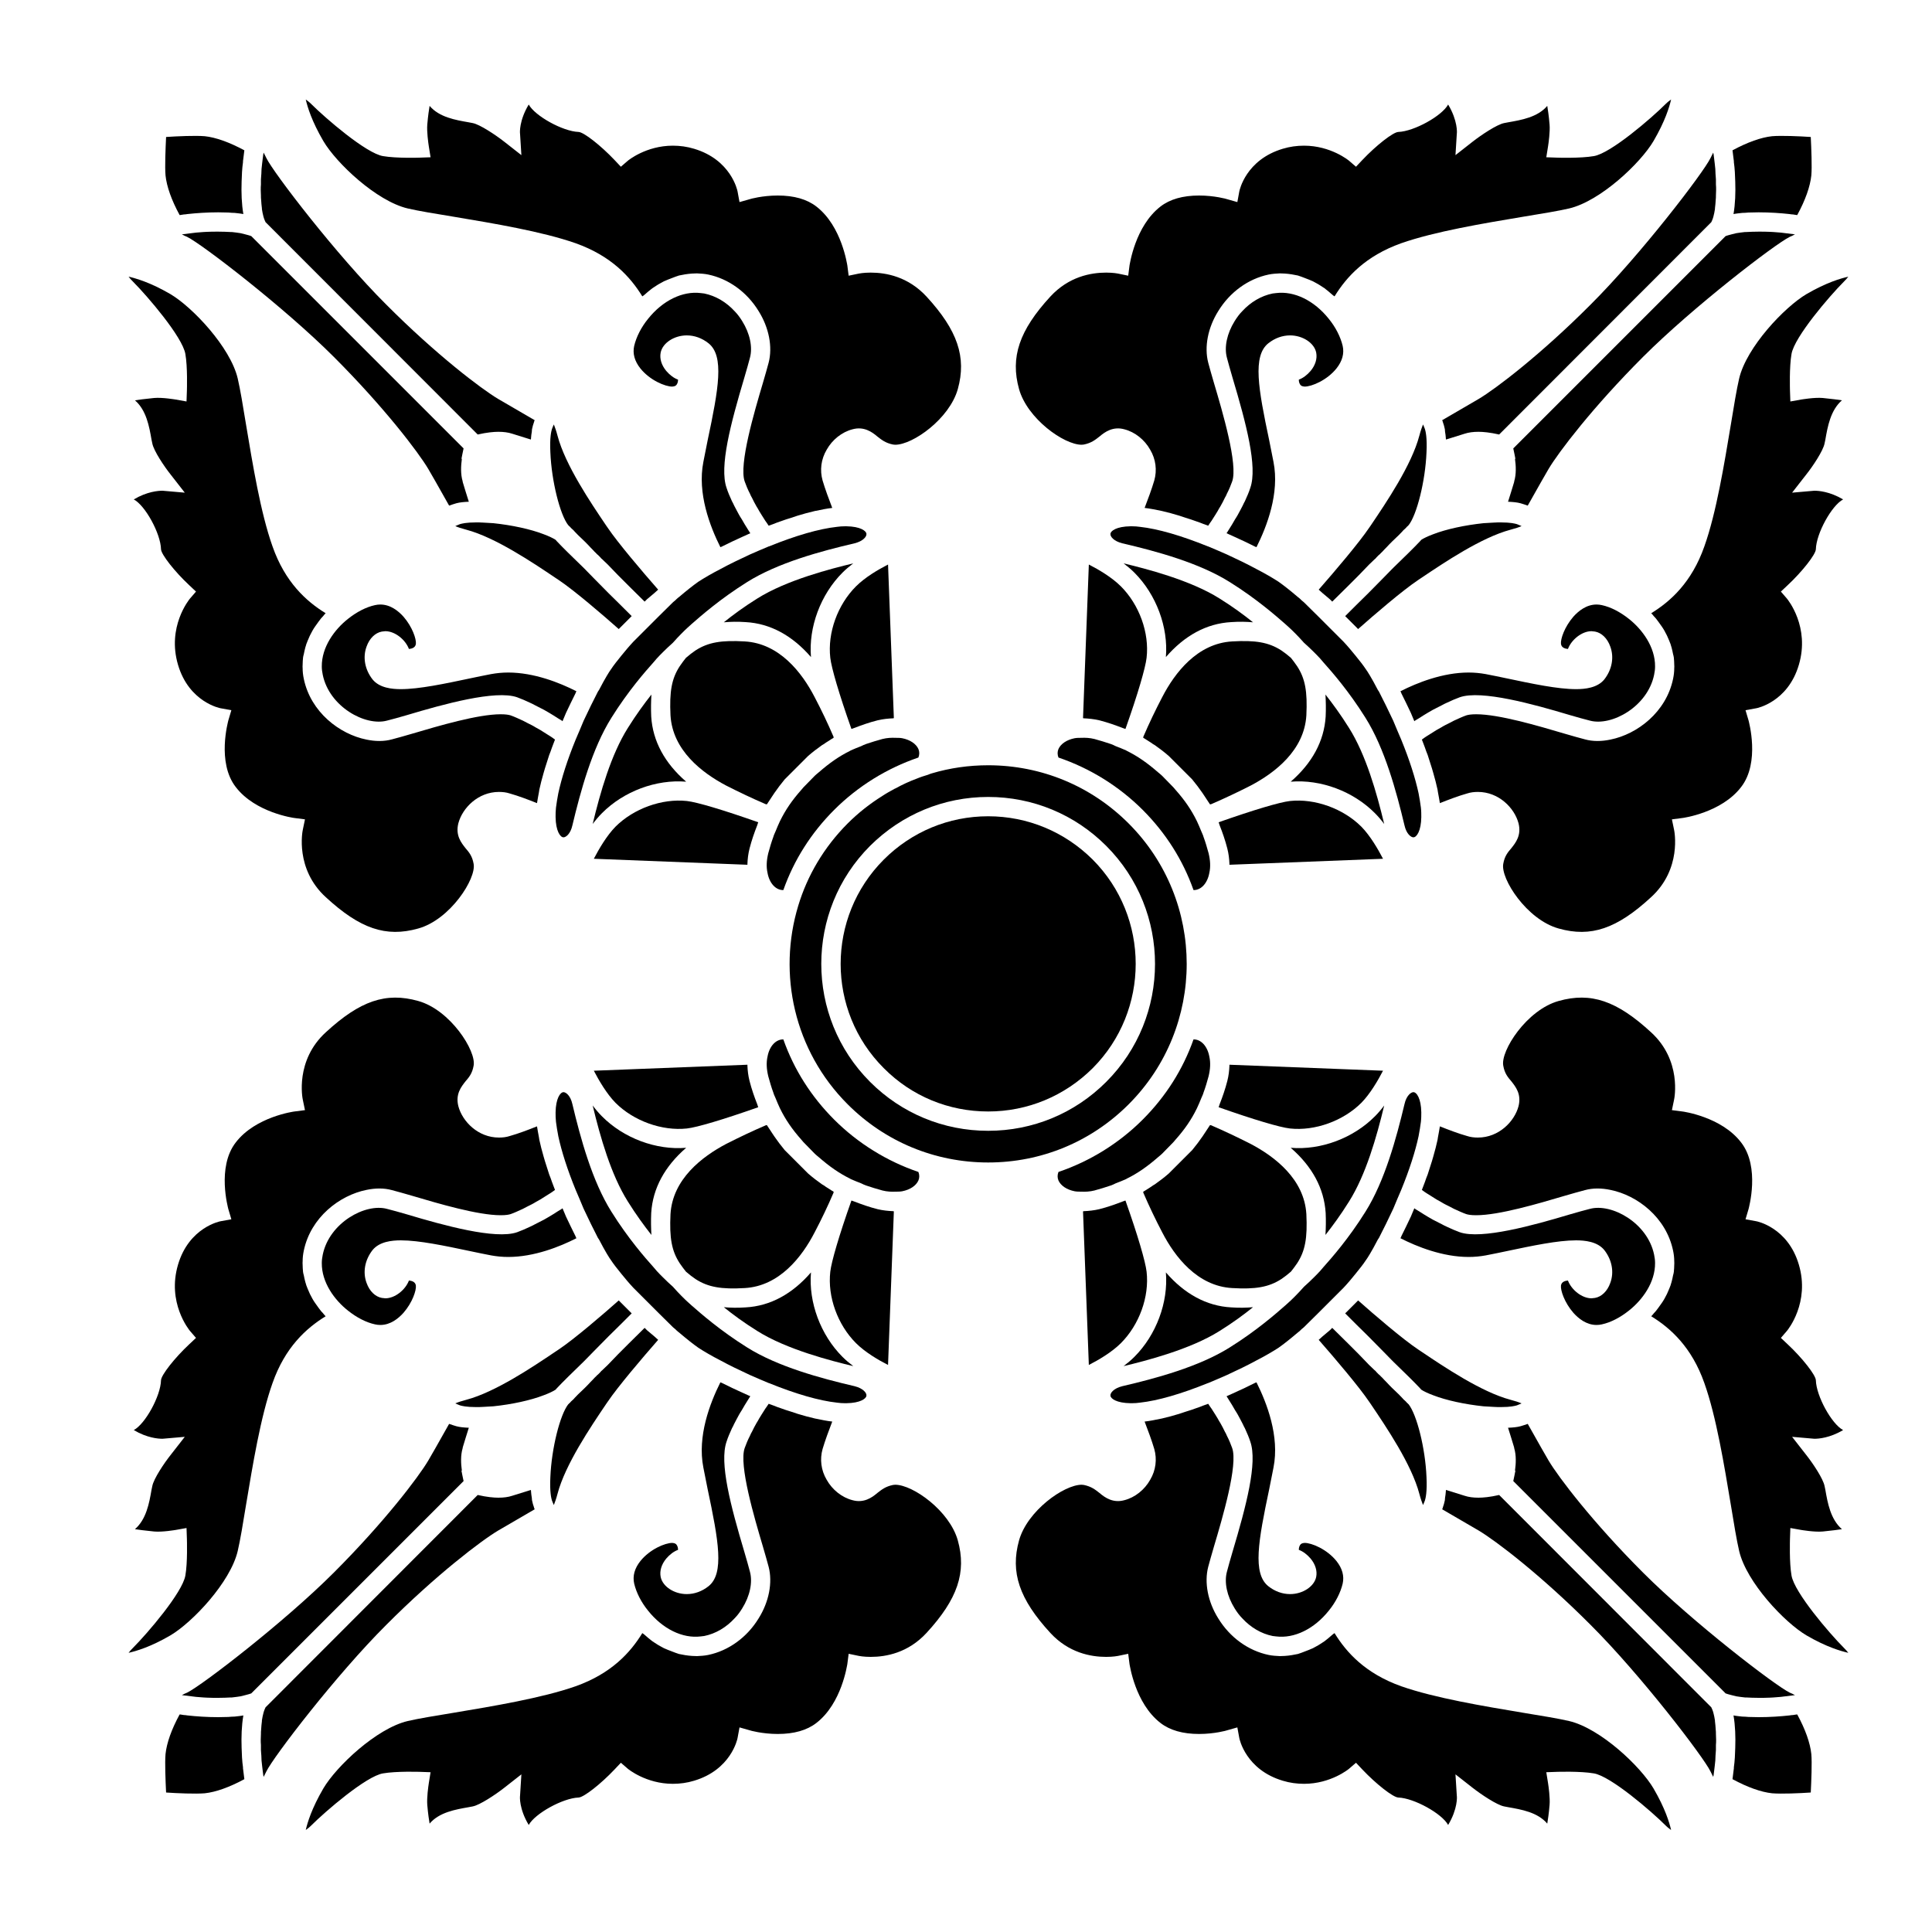<svg height='100px' width='100px'  fill="#000000" xmlns="http://www.w3.org/2000/svg" xmlns:xlink="http://www.w3.org/1999/xlink" version="1.1" x="0px" y="0px" viewBox="0 0 100 100" enable-background="new 0 0 100 100" xml:space="preserve"><g><path d="M58.416,42.62c-1.939-1.94-4.52-3.01-7.27-3.01c-1,0-1.98,0.14-2.92,0.42c-0.061,0.02-0.131,0.04-0.19,0.07   c-0.2,0.06-0.39,0.12-0.58,0.2c-0.38,0.14-0.75,0.31-1.11,0.51c-0.01,0-0.02,0.01-0.029,0.01c-0.221,0.12-0.44,0.24-0.65,0.38   c-0.64,0.4-1.24,0.87-1.79,1.42c-1.229,1.23-2.09,2.7-2.56,4.26c-1.07,3.52-0.221,7.5,2.56,10.28c1.94,1.94,4.521,3.01,7.271,3.01   s5.33-1.07,7.27-3.01C62.426,53.15,62.426,46.63,58.416,42.62z M57.256,56c-1.63,1.63-3.8,2.53-6.109,2.53   c-2.311,0-4.48-0.9-6.11-2.53c-3.37-3.37-3.37-8.85,0-12.22c1.64-1.63,3.81-2.53,6.11-2.53c2.31,0,4.479,0.9,6.109,2.53   C60.626,47.15,60.626,52.63,57.256,56z"></path><path d="M49.576,20.14c-0.43,1.53-2.32,2.88-3.24,2.88c-0.04,0-0.07-0.01-0.109-0.01c-0.4-0.08-0.601-0.25-0.82-0.42   c-0.28-0.24-0.7-0.53-1.28-0.37c-0.55,0.14-1.05,0.54-1.34,1.06c-0.29,0.49-0.36,1.06-0.21,1.59c0.13,0.44,0.33,0.98,0.5,1.42   c-0.271,0.03-0.561,0.09-0.85,0.15c-0.021,0-0.04,0.01-0.051,0.01c-0.3,0.07-0.6,0.15-0.89,0.24c-0.11,0.04-0.22,0.07-0.33,0.11   c-0.19,0.06-0.39,0.12-0.57,0.19c-0.12,0.04-0.229,0.08-0.35,0.13c-0.08,0.03-0.17,0.06-0.25,0.09c-0.03-0.05-0.07-0.1-0.1-0.15   c-0.051-0.07-0.101-0.14-0.141-0.21c-0.08-0.13-0.17-0.26-0.25-0.4c-0.04-0.08-0.09-0.16-0.14-0.24c-0.08-0.14-0.16-0.29-0.23-0.44   c-0.04-0.07-0.08-0.14-0.109-0.22c-0.11-0.21-0.2-0.43-0.271-0.63c-0.31-0.87,0.5-3.61,0.94-5.09c0.12-0.42,0.229-0.78,0.3-1.06   c0.21-0.81,0.02-1.81-0.521-2.67c-0.6-0.98-1.55-1.67-2.609-1.89c-0.19-0.04-0.391-0.05-0.58-0.06c-0.03,0-0.21,0.01-0.26,0.01   c-0.12,0.01-0.24,0.02-0.351,0.04c-0.109,0.02-0.21,0.04-0.319,0.06c-0.12,0.04-0.24,0.08-0.36,0.13   c-0.14,0.05-0.28,0.11-0.42,0.17c-0.12,0.07-0.25,0.13-0.37,0.21c-0.08,0.05-0.15,0.1-0.23,0.15c-0.14,0.11-0.279,0.22-0.409,0.34   c-0.03,0.03-0.07,0.05-0.11,0.08c-0.62-1.01-1.6-2.09-3.45-2.75c-1.74-0.61-4.27-1.03-6.3-1.37c-0.98-0.16-1.83-0.3-2.39-0.43   c-1.62-0.38-3.7-2.35-4.37-3.49c-0.601-1.03-0.82-1.76-0.91-2.15c0.07,0.05,0.17,0.12,0.28,0.23c0.729,0.73,2.85,2.56,3.72,2.7   c0.689,0.12,1.89,0.08,1.89,0.08l0.57-0.02l-0.09-0.56c-0.03-0.19-0.11-0.77-0.08-1.13c0.04-0.48,0.09-0.78,0.12-0.97   c0.5,0.59,1.34,0.73,2.02,0.85l0.21,0.04c0.37,0.07,1.181,0.61,1.641,0.97l0.88,0.69l-0.07-1.12c-0.01-0.03-0.05-0.67,0.45-1.5   c0.32,0.59,1.76,1.39,2.58,1.42c0.27,0.01,1.149,0.7,1.859,1.45l0.33,0.35l0.36-0.31c0.01-0.01,0.94-0.78,2.33-0.78   c0.37,0,0.74,0.05,1.1,0.16c1.91,0.57,2.24,2.15,2.25,2.21l0.101,0.55l0.529-0.15c0.011-0.01,0.66-0.19,1.45-0.19   c0.84,0,1.51,0.19,2,0.57c1.32,1.02,1.59,3.02,1.601,3.04l0.069,0.54l0.53-0.11c0,0,0.24-0.05,0.61-0.05   c0.8,0,1.939,0.21,2.89,1.24C49.566,17.1,50.036,18.49,49.576,20.14z"></path><path d="M38.796,27.54c0.01,0.02,0.03,0.04,0.04,0.06c-0.14,0.06-0.28,0.13-0.42,0.19c-0.36,0.16-0.689,0.32-1.01,0.48   c-0.04,0.02-0.08,0.04-0.12,0.05c-0.54-1.08-1.2-2.79-0.88-4.41c0.07-0.36,0.149-0.74,0.22-1.11c0.57-2.69,0.87-4.37,0.05-5.03   c-0.34-0.27-0.729-0.41-1.13-0.41c-0.649,0-1.25,0.39-1.35,0.89c-0.061,0.31,0.04,0.65,0.29,0.95c0.18,0.21,0.39,0.37,0.609,0.45   c0,0.07-0.01,0.16-0.06,0.24c-0.04,0.07-0.1,0.11-0.24,0.12c-0.37,0-1.16-0.33-1.649-0.94c-0.301-0.38-0.41-0.77-0.32-1.17   c0.11-0.46,0.36-0.96,0.72-1.4c0.75-0.94,1.78-1.45,2.73-1.33c0.05,0.01,0.109,0.01,0.17,0.02c0.6,0.12,1.149,0.45,1.58,0.92   c0.149,0.15,0.279,0.33,0.39,0.51c0.4,0.64,0.55,1.35,0.4,1.9c-0.07,0.27-0.17,0.62-0.29,1.03c-0.71,2.38-1.3,4.61-0.92,5.7   c0.069,0.22,0.17,0.45,0.279,0.69c0.04,0.07,0.08,0.15,0.11,0.22c0.09,0.17,0.17,0.33,0.26,0.49c0.05,0.08,0.09,0.16,0.141,0.23   c0.1,0.18,0.199,0.34,0.3,0.5C38.727,27.43,38.766,27.49,38.796,27.54z"></path><path d="M47.536,39.21c-1.62,0.55-3.13,1.48-4.36,2.71c-1.189,1.19-2.08,2.59-2.63,4.15c-0.38,0.01-0.72-0.34-0.819-0.89   c-0.07-0.31-0.051-0.65,0.039-1.02c0.08-0.29,0.16-0.57,0.261-0.84c0.029-0.11,0.08-0.2,0.12-0.3c0.069-0.17,0.14-0.34,0.22-0.51   l0.01-0.02c0.28-0.57,0.62-1.07,1.11-1.62c0.06-0.08,0.13-0.15,0.2-0.22l0.489-0.5c0,0,0.011,0,0.011-0.01   c0.06-0.05,0.119-0.11,0.199-0.17c0.551-0.48,1.051-0.83,1.62-1.11l0.03-0.02c0.18-0.08,0.36-0.15,0.54-0.22   c0.08-0.04,0.16-0.08,0.25-0.11c0.27-0.09,0.55-0.18,0.85-0.26c0.24-0.06,0.471-0.07,0.681-0.06c0.12,0,0.229,0,0.34,0.02   c0.41,0.08,0.72,0.29,0.84,0.56C47.596,38.91,47.596,39.06,47.536,39.21z"></path><path d="M46.266,37.17c-0.01,0-0.029,0.01-0.039,0.01c-0.261,0.01-0.53,0.04-0.79,0.1c-0.44,0.11-0.83,0.25-1.221,0.4   c-0.04,0.02-0.1,0.03-0.14,0.05l-0.01-0.01c-0.641-1.81-1.03-3.15-1.09-3.67c-0.15-1.3,0.38-2.75,1.329-3.7   c0.471-0.47,1.15-0.87,1.66-1.13L46.266,37.17z"></path><path d="M43.146,38.14v0.05c-0.131,0.07-0.261,0.17-0.4,0.25c-0.06,0.05-0.13,0.09-0.2,0.13c-0.24,0.17-0.479,0.35-0.72,0.56   l-1.21,1.21c-0.2,0.24-0.37,0.47-0.53,0.7l-0.12,0.18c-0.09,0.13-0.18,0.27-0.27,0.41h-0.05c-0.721-0.31-1.391-0.63-2.061-0.97   c-1.25-0.66-2.77-1.82-2.88-3.63c-0.06-1.24,0.06-1.91,0.48-2.55c0.109-0.16,0.229-0.32,0.319-0.43c0.17-0.15,0.33-0.27,0.49-0.38   c0.66-0.43,1.36-0.54,2.55-0.47c1.8,0.1,2.97,1.62,3.62,2.88C42.516,36.75,42.846,37.44,43.146,38.14z"></path><path d="M39.246,42.56c-0.02,0.04-0.03,0.1-0.05,0.15c-0.15,0.38-0.29,0.78-0.4,1.21c-0.069,0.27-0.1,0.54-0.109,0.79v0.05   l-7.95-0.31c0.26-0.5,0.66-1.19,1.12-1.66c0.939-0.94,2.409-1.47,3.699-1.33C36.086,41.52,37.426,41.92,39.246,42.56z"></path><path d="M35.516,40.46c-1.56-0.13-3.239,0.5-4.359,1.63c-0.17,0.17-0.33,0.36-0.48,0.56c0.391-1.63,0.95-3.59,1.82-4.97   c0.43-0.69,0.85-1.26,1.22-1.73c-0.02,0.36-0.029,0.73-0.01,1.14C33.786,38.36,34.406,39.5,35.516,40.46z"></path><path d="M43.606,29.64c-1.13,1.13-1.761,2.82-1.63,4.37c-0.961-1.11-2.101-1.74-3.381-1.81c-0.42-0.03-0.79-0.02-1.13,0.01   c0.471-0.38,1.04-0.8,1.73-1.23c1.52-0.96,3.84-1.55,4.97-1.82C43.966,29.31,43.776,29.47,43.606,29.64z"></path><path d="M44.846,27.63c0.021,0.14-0.17,0.38-0.609,0.49c-1.76,0.41-3.98,1.01-5.57,2.01c-1.39,0.87-2.39,1.75-2.87,2.17l-0.21,0.19   c-0.08,0.07-0.18,0.17-0.32,0.31c-0.13,0.13-0.27,0.28-0.439,0.47c-0.17,0.15-0.35,0.32-0.51,0.48c-0.12,0.12-0.23,0.23-0.32,0.33   l-0.18,0.21c-0.42,0.47-1.301,1.47-2.17,2.86c-1,1.59-1.601,3.81-2.021,5.57c-0.1,0.45-0.34,0.62-0.46,0.62   c-0.17,0-0.4-0.33-0.41-1.05c0-0.15,0-0.31,0.021-0.49c0.029-0.23,0.069-0.47,0.12-0.74c0.17-0.79,0.47-1.73,0.899-2.78   c0.141-0.33,0.28-0.65,0.41-0.97c0.26-0.55,0.51-1.07,0.74-1.51l0.06-0.09c0.32-0.62,0.55-0.98,0.62-1.07   c0.13-0.2,0.32-0.44,0.54-0.71c0.09-0.11,0.19-0.23,0.29-0.35s0.21-0.24,0.32-0.36l1.33-1.33l0.729-0.72   c0.04-0.03,0.08-0.07,0.12-0.1c0.04-0.04,0.09-0.09,0.14-0.13l0.04-0.03c0.4-0.34,0.74-0.61,1.011-0.8   c0.26-0.17,0.699-0.43,1.17-0.67c0.439-0.24,0.96-0.49,1.5-0.74c0.319-0.14,0.64-0.28,0.979-0.42h0.01   c1.381-0.56,2.591-0.91,3.511-1.01c0.14-0.02,0.27-0.03,0.43-0.03h0.06C44.536,27.25,44.836,27.48,44.846,27.63z"></path><path d="M29.836,35.78c-0.02,0.03-0.04,0.08-0.05,0.11c-0.16,0.32-0.32,0.65-0.49,1.01c-0.06,0.14-0.12,0.28-0.18,0.43   c-0.021-0.02-0.04-0.03-0.05-0.04c-0.07-0.04-0.141-0.08-0.2-0.12c-0.15-0.1-0.3-0.19-0.45-0.28c-0.09-0.05-0.17-0.1-0.26-0.15   c-0.16-0.08-0.311-0.16-0.47-0.24c-0.08-0.04-0.16-0.09-0.24-0.12c-0.23-0.11-0.46-0.21-0.681-0.29   c-1.119-0.39-3.819,0.36-5.689,0.92c-0.41,0.12-0.771,0.22-1.05,0.29c-1.12,0.3-2.98-0.72-3.32-2.37   c-0.03-0.14-0.05-0.29-0.05-0.43c-0.01-1.01,0.66-1.92,1.359-2.47c0.44-0.35,0.931-0.61,1.4-0.71c0.09-0.02,0.18-0.03,0.271-0.03   c0.529,0,0.939,0.34,1.199,0.63c0.46,0.53,0.67,1.16,0.641,1.41c-0.03,0.22-0.261,0.25-0.36,0.26c-0.18-0.48-0.72-0.92-1.22-0.92   l-0.181,0.02c-0.34,0.06-0.64,0.35-0.789,0.77c-0.211,0.56-0.091,1.2,0.31,1.71c0.36,0.44,1.01,0.5,1.46,0.5   c0.95,0,2.27-0.28,3.55-0.55c0.38-0.08,0.76-0.16,1.13-0.23c0.28-0.05,0.57-0.08,0.88-0.08C27.646,34.81,28.977,35.34,29.836,35.78   z"></path><path d="M28.727,38.28c-0.061,0.14-0.101,0.28-0.16,0.42c-0.04,0.12-0.09,0.26-0.141,0.38c-0.08,0.24-0.149,0.47-0.22,0.69   c-0.02,0.08-0.05,0.17-0.07,0.24c-0.09,0.3-0.159,0.59-0.22,0.86c-0.01,0.05-0.01,0.09-0.02,0.13c-0.04,0.2-0.07,0.39-0.101,0.57   c-0.45-0.18-0.979-0.38-1.41-0.5c-0.18-0.06-0.37-0.08-0.56-0.08c-1.08,0-1.89,0.83-2.1,1.62c-0.16,0.63,0.149,1.01,0.369,1.29   c0.181,0.21,0.351,0.41,0.42,0.81c0.15,0.76-1.21,2.89-2.869,3.35c-1.67,0.47-3.011,0.01-4.78-1.62c-1.601-1.46-1.21-3.42-1.19-3.5   l0.11-0.53l-0.54-0.07c-0.02,0-2.02-0.27-3.04-1.6c-1-1.28-0.39-3.42-0.39-3.44l0.16-0.54l-0.551-0.1c-0.02,0-1.64-0.31-2.21-2.25   c-0.58-1.96,0.57-3.37,0.62-3.43l0.311-0.36l-0.351-0.33c-0.75-0.7-1.45-1.59-1.46-1.86c-0.02-0.82-0.82-2.27-1.41-2.58   c0.69-0.41,1.271-0.45,1.48-0.45h0.01l1.15,0.1l-0.71-0.91c-0.36-0.45-0.9-1.26-0.971-1.64l-0.04-0.19   c-0.119-0.69-0.27-1.53-0.859-2.04c0.189-0.03,0.5-0.07,0.99-0.12c0.43-0.04,1.109,0.08,1.119,0.08l0.561,0.1l0.02-0.57   c0-0.05,0.04-1.22-0.08-1.89c-0.149-0.88-1.97-3-2.699-3.73c-0.11-0.11-0.19-0.2-0.24-0.27c0.39,0.09,1.13,0.3,2.16,0.9   c1.14,0.67,3.109,2.75,3.489,4.37c0.131,0.56,0.271,1.41,0.431,2.39c0.34,2.03,0.75,4.56,1.37,6.3c0.649,1.85,1.739,2.84,2.75,3.46   c-0.051,0.05-0.091,0.1-0.13,0.15c-0.04,0.04-0.07,0.08-0.11,0.12c-0.09,0.11-0.17,0.23-0.25,0.34c-0.021,0.03-0.04,0.05-0.05,0.07   c-0.101,0.14-0.181,0.29-0.261,0.45c-0.02,0.03-0.029,0.07-0.05,0.11c-0.05,0.12-0.109,0.24-0.149,0.36   c-0.021,0.06-0.03,0.12-0.051,0.17c-0.029,0.12-0.06,0.23-0.079,0.35c-0.021,0.06-0.03,0.12-0.04,0.18   c-0.011,0.12-0.021,0.25-0.021,0.37c0,0.06-0.01,0.12,0,0.17c0,0.19,0.021,0.37,0.061,0.56c0.359,1.72,1.85,2.86,3.239,3.14   c0.471,0.1,0.92,0.1,1.32-0.01c0.28-0.07,0.65-0.18,1.07-0.3c1.35-0.4,3.38-1,4.56-1c0.28,0,0.43,0.03,0.521,0.06   c0.199,0.07,0.409,0.17,0.63,0.27c0.08,0.04,0.149,0.08,0.229,0.12c0.141,0.07,0.29,0.14,0.431,0.23   c0.079,0.04,0.159,0.09,0.25,0.14c0.13,0.08,0.26,0.16,0.38,0.24c0.08,0.05,0.149,0.09,0.22,0.14   C28.626,38.21,28.676,38.24,28.727,38.28z"></path><path d="M12.506,9.4c-0.02,0.57,0,1.16,0.09,1.68c-0.14-0.03-0.29-0.04-0.449-0.06c-0.11,0-0.221-0.01-0.33-0.02h-0.03   c-0.16,0-0.32-0.01-0.49-0.01c-0.59,0-1.14,0.04-1.6,0.09c-0.061,0.01-0.12,0.02-0.181,0.02c-0.06,0.01-0.13,0.02-0.189,0.03h-0.03   c-0.42-0.77-0.67-1.48-0.729-2.05c-0.04-0.45,0-1.39,0.029-1.99c0.58-0.04,1.521-0.08,2-0.04c0.57,0.06,1.271,0.31,2.051,0.73   c-0.021,0.15-0.04,0.31-0.061,0.49c-0.01,0.04-0.01,0.08-0.01,0.13c-0.021,0.15-0.04,0.32-0.05,0.5c0,0.08-0.011,0.17-0.011,0.26   C12.516,9.24,12.506,9.32,12.506,9.4z"></path><path d="M23.616,26.05c0,0-0.33,0.1-0.37,0.12c-0.2-0.36-0.46-0.82-0.7-1.24c-0.14-0.24-0.27-0.47-0.38-0.66   c-0.51-0.86-2.28-3.19-4.89-5.8c-2.57-2.57-6.83-5.84-7.59-6.21c-0.08-0.03-0.181-0.08-0.271-0.13c0.021,0,0.67-0.08,0.73-0.09   c0.13-0.01,0.25-0.02,0.38-0.03c0.06,0,0.12-0.01,0.18-0.01c0.2-0.01,0.39-0.01,0.59-0.01c0.25,0,0.46,0.01,0.65,0.02h0.06   c0.181,0.02,0.33,0.04,0.45,0.06c0,0,0.46,0.11,0.55,0.15l10.99,10.99c-0.03,0.12-0.11,0.54-0.11,0.54h0.021   c-0.05,0.37-0.07,0.79,0.04,1.16c0,0.03,0.01,0.06,0.02,0.09c0.07,0.25,0.19,0.61,0.3,0.97C24.016,25.98,23.796,26,23.616,26.05z"></path><path d="M27.676,21.75c-0.02,0.03-0.029,0.07-0.04,0.11c-0.04,0.1-0.069,0.22-0.1,0.36c0,0.04-0.01,0.09-0.01,0.13   c-0.021,0.1-0.03,0.21-0.04,0.32c0,0.03,0,0.05-0.01,0.08c-0.36-0.11-0.711-0.22-0.961-0.3c-0.21-0.07-0.449-0.1-0.72-0.1   c-0.229,0-0.59,0.03-1.069,0.14L13.746,11.5c-0.03-0.05-0.05-0.12-0.08-0.19c-0.01-0.03-0.02-0.06-0.03-0.1   c-0.029-0.11-0.06-0.25-0.08-0.39v-0.04c-0.02-0.14-0.029-0.28-0.04-0.44c-0.01-0.07-0.01-0.14-0.01-0.22   c0-0.1-0.01-0.19-0.01-0.29c0-0.09,0-0.19,0.01-0.28V9.29c0.01-0.1,0.01-0.2,0.021-0.29c0-0.09,0.01-0.17,0.01-0.25   c0.01-0.09,0.02-0.19,0.03-0.28l0.029-0.24c0.011-0.08,0.021-0.16,0.03-0.24c0.01-0.03,0.01-0.06,0.021-0.09   c0.05,0.1,0.1,0.2,0.14,0.28c0.36,0.75,3.62,5.01,6.2,7.58c2.59,2.6,4.939,4.38,5.8,4.89C26.286,20.94,27.676,21.75,27.676,21.75z"></path><path d="M34.066,30.52l-0.2,0.18l-0.38,0.32l-0.12,0.12c-0.28-0.28-0.561-0.55-0.83-0.82c-0.11-0.11-0.22-0.22-0.32-0.32   l-0.229-0.23l-0.53-0.55c-0.07-0.07-0.15-0.14-0.22-0.21c-0.03-0.03-0.07-0.07-0.11-0.1c-0.04-0.05-0.08-0.09-0.12-0.13   c-0.02-0.02-0.029-0.03-0.05-0.05c-0.02-0.01-0.03-0.03-0.05-0.04c-0.04-0.05-0.09-0.09-0.13-0.13c-0.07-0.08-0.141-0.15-0.21-0.22   c-0.2-0.22-0.4-0.41-0.57-0.57c-0.06-0.05-0.11-0.11-0.16-0.16c-0.06-0.06-0.109-0.11-0.149-0.16l-0.131-0.12   c-0.04-0.05-0.069-0.08-0.119-0.12V27.2l-0.021-0.01c-0.43-0.54-0.87-2.29-0.93-3.77c-0.04-0.78,0.05-1.11,0.08-1.21   c0.04-0.1,0.069-0.18,0.1-0.24c0.05,0.13,0.12,0.31,0.19,0.58c0.399,1.52,1.72,3.47,2.51,4.64l0.09,0.13   C31.977,28.09,33.216,29.55,34.066,30.52z"></path><path d="M32.696,31.89l-0.66,0.66l-0.01,0.01c-0.811-0.72-2.3-2-3.11-2.54l-0.18-0.12c-1.16-0.78-3.09-2.08-4.59-2.48   c-0.261-0.07-0.45-0.13-0.58-0.19c0.06-0.03,0.149-0.06,0.239-0.1c0.101-0.03,0.33-0.09,0.83-0.09c0.12,0,0.25,0,0.38,0.01   c0.16,0.01,0.33,0.02,0.521,0.03c0.96,0.1,1.93,0.31,2.6,0.57c0.271,0.1,0.5,0.21,0.62,0.29c0,0.01,0.01,0.01,0.01,0.01l0.051,0.06   c0.31,0.33,0.79,0.8,1.359,1.35l0.12,0.12c0.15,0.16,0.3,0.3,0.45,0.46l0.76,0.77C31.886,31.08,32.286,31.48,32.696,31.89z"></path><path d="M52.746,20.14c0.43,1.53,2.32,2.88,3.24,2.88c0.04,0,0.07-0.01,0.109-0.01c0.4-0.08,0.601-0.25,0.82-0.42   c0.28-0.24,0.7-0.53,1.28-0.37c0.55,0.14,1.05,0.54,1.34,1.06c0.29,0.49,0.36,1.06,0.21,1.59c-0.13,0.44-0.33,0.98-0.5,1.42   c0.271,0.03,0.561,0.09,0.85,0.15c0.021,0,0.04,0.01,0.051,0.01c0.3,0.07,0.6,0.15,0.89,0.24c0.11,0.04,0.22,0.07,0.33,0.11   c0.19,0.06,0.39,0.12,0.57,0.19c0.12,0.04,0.229,0.08,0.35,0.13c0.08,0.03,0.17,0.06,0.25,0.09c0.03-0.05,0.07-0.1,0.1-0.15   c0.051-0.07,0.101-0.14,0.141-0.21c0.08-0.13,0.17-0.26,0.25-0.4c0.04-0.08,0.09-0.16,0.14-0.24c0.08-0.14,0.16-0.29,0.23-0.44   c0.04-0.07,0.08-0.14,0.109-0.22c0.11-0.21,0.2-0.43,0.271-0.63c0.31-0.87-0.5-3.61-0.94-5.09c-0.12-0.42-0.229-0.78-0.3-1.06   c-0.21-0.81-0.02-1.81,0.521-2.67c0.6-0.98,1.55-1.67,2.609-1.89c0.19-0.04,0.391-0.05,0.58-0.06c0.03,0,0.21,0.01,0.26,0.01   c0.12,0.01,0.24,0.02,0.351,0.04c0.109,0.02,0.21,0.04,0.319,0.06c0.12,0.04,0.24,0.08,0.36,0.13c0.14,0.05,0.28,0.11,0.42,0.17   c0.12,0.07,0.25,0.13,0.37,0.21c0.08,0.05,0.15,0.1,0.23,0.15c0.14,0.11,0.279,0.22,0.409,0.34c0.03,0.03,0.07,0.05,0.11,0.08   c0.62-1.01,1.6-2.09,3.45-2.75c1.74-0.61,4.27-1.03,6.3-1.37c0.98-0.16,1.83-0.3,2.39-0.43c1.62-0.38,3.7-2.35,4.37-3.49   c0.601-1.03,0.82-1.76,0.91-2.15c-0.07,0.05-0.17,0.12-0.28,0.23c-0.729,0.73-2.85,2.56-3.72,2.7c-0.689,0.12-1.89,0.08-1.89,0.08   l-0.57-0.02l0.09-0.56c0.03-0.19,0.11-0.77,0.08-1.13c-0.04-0.48-0.09-0.78-0.12-0.97c-0.5,0.59-1.34,0.73-2.02,0.85l-0.21,0.04   c-0.37,0.07-1.181,0.61-1.641,0.97l-0.88,0.69l0.07-1.12c0.01-0.03,0.05-0.67-0.45-1.5c-0.32,0.59-1.76,1.39-2.58,1.42   c-0.27,0.01-1.149,0.7-1.859,1.45l-0.33,0.35l-0.36-0.31c-0.01-0.01-0.94-0.78-2.33-0.78c-0.37,0-0.74,0.05-1.1,0.16   c-1.91,0.57-2.24,2.15-2.25,2.21l-0.101,0.55l-0.529-0.15c-0.011-0.01-0.66-0.19-1.45-0.19c-0.84,0-1.51,0.19-2,0.57   c-1.32,1.02-1.59,3.02-1.601,3.04l-0.069,0.54l-0.53-0.11c0,0-0.24-0.05-0.61-0.05c-0.8,0-1.939,0.21-2.89,1.24   C52.756,17.1,52.286,18.49,52.746,20.14z"></path><path d="M63.526,27.54c-0.01,0.02-0.03,0.04-0.04,0.06c0.14,0.06,0.28,0.13,0.42,0.19c0.36,0.16,0.689,0.32,1.01,0.48   c0.04,0.02,0.08,0.04,0.12,0.05c0.54-1.08,1.2-2.79,0.88-4.41c-0.07-0.36-0.149-0.74-0.22-1.11c-0.57-2.69-0.87-4.37-0.05-5.03   c0.34-0.27,0.729-0.41,1.13-0.41c0.649,0,1.25,0.39,1.35,0.89c0.061,0.31-0.04,0.65-0.29,0.95c-0.18,0.21-0.39,0.37-0.609,0.45   c0,0.07,0.01,0.16,0.06,0.24c0.04,0.07,0.1,0.11,0.24,0.12c0.37,0,1.16-0.33,1.649-0.94c0.301-0.38,0.41-0.77,0.32-1.17   c-0.11-0.46-0.36-0.96-0.72-1.4c-0.75-0.94-1.78-1.45-2.73-1.33c-0.05,0.01-0.109,0.01-0.17,0.02c-0.6,0.12-1.149,0.45-1.58,0.92   c-0.149,0.15-0.279,0.33-0.39,0.51c-0.4,0.64-0.55,1.35-0.4,1.9c0.07,0.27,0.17,0.62,0.29,1.03c0.71,2.38,1.3,4.61,0.92,5.7   c-0.069,0.22-0.17,0.45-0.279,0.69c-0.04,0.07-0.08,0.15-0.11,0.22c-0.09,0.17-0.17,0.33-0.26,0.49   c-0.05,0.08-0.09,0.16-0.141,0.23c-0.1,0.18-0.199,0.34-0.3,0.5C63.596,27.43,63.557,27.49,63.526,27.54z"></path><path d="M54.786,39.21c1.62,0.55,3.13,1.48,4.36,2.71c1.189,1.19,2.08,2.59,2.63,4.15c0.38,0.01,0.72-0.34,0.819-0.89   c0.07-0.31,0.051-0.65-0.039-1.02c-0.08-0.29-0.16-0.57-0.261-0.84c-0.029-0.11-0.08-0.2-0.12-0.3c-0.069-0.17-0.14-0.34-0.22-0.51   l-0.01-0.02c-0.28-0.57-0.62-1.07-1.11-1.62c-0.06-0.08-0.13-0.15-0.2-0.22l-0.489-0.5c0,0-0.011,0-0.011-0.01   c-0.06-0.05-0.119-0.11-0.199-0.17c-0.551-0.48-1.051-0.83-1.62-1.11l-0.03-0.02c-0.18-0.08-0.36-0.15-0.54-0.22   c-0.08-0.04-0.16-0.08-0.25-0.11c-0.27-0.09-0.55-0.18-0.85-0.26c-0.24-0.06-0.471-0.07-0.681-0.06c-0.12,0-0.229,0-0.34,0.02   c-0.41,0.08-0.72,0.29-0.84,0.56C54.727,38.91,54.727,39.06,54.786,39.21z"></path><path d="M56.057,37.17c0.01,0,0.029,0.01,0.039,0.01c0.261,0.01,0.53,0.04,0.79,0.1c0.44,0.11,0.83,0.25,1.221,0.4   c0.04,0.02,0.1,0.03,0.14,0.05l0.01-0.01c0.641-1.81,1.03-3.15,1.09-3.67c0.15-1.3-0.38-2.75-1.329-3.7   c-0.471-0.47-1.15-0.87-1.66-1.13L56.057,37.17z"></path><path d="M59.176,38.14v0.05c0.131,0.07,0.261,0.17,0.4,0.25c0.06,0.05,0.13,0.09,0.2,0.13c0.24,0.17,0.479,0.35,0.72,0.56   l1.21,1.21c0.2,0.24,0.37,0.47,0.53,0.7l0.12,0.18c0.09,0.13,0.18,0.27,0.27,0.41h0.05c0.721-0.31,1.391-0.63,2.061-0.97   c1.25-0.66,2.77-1.82,2.88-3.63c0.06-1.24-0.06-1.91-0.48-2.55c-0.109-0.16-0.229-0.32-0.319-0.43c-0.17-0.15-0.33-0.27-0.49-0.38   c-0.66-0.43-1.36-0.54-2.55-0.47c-1.8,0.1-2.97,1.62-3.62,2.88C59.807,36.75,59.477,37.44,59.176,38.14z"></path><path d="M63.076,42.56c0.02,0.04,0.03,0.1,0.05,0.15c0.15,0.38,0.29,0.78,0.4,1.21c0.069,0.27,0.1,0.54,0.109,0.79v0.05l7.95-0.31   c-0.26-0.5-0.66-1.19-1.12-1.66c-0.939-0.94-2.409-1.47-3.699-1.33C66.236,41.52,64.896,41.92,63.076,42.56z"></path><path d="M66.807,40.46c1.56-0.13,3.239,0.5,4.359,1.63c0.17,0.17,0.33,0.36,0.48,0.56c-0.391-1.63-0.95-3.59-1.82-4.97   c-0.43-0.69-0.85-1.26-1.22-1.73c0.02,0.36,0.029,0.73,0.01,1.14C68.536,38.36,67.916,39.5,66.807,40.46z"></path><path d="M58.716,29.64c1.13,1.13,1.761,2.82,1.63,4.37c0.961-1.11,2.101-1.74,3.381-1.81c0.42-0.03,0.79-0.02,1.13,0.01   c-0.471-0.38-1.04-0.8-1.73-1.23c-1.52-0.96-3.84-1.55-4.97-1.82C58.356,29.31,58.546,29.47,58.716,29.64z"></path><path d="M57.477,27.63c-0.021,0.14,0.17,0.38,0.609,0.49c1.76,0.41,3.98,1.01,5.57,2.01c1.39,0.87,2.39,1.75,2.87,2.17l0.21,0.19   c0.08,0.07,0.18,0.17,0.32,0.31c0.13,0.13,0.27,0.28,0.439,0.47c0.17,0.15,0.35,0.32,0.51,0.48c0.12,0.12,0.23,0.23,0.32,0.33   l0.18,0.21c0.42,0.47,1.301,1.47,2.17,2.86c1,1.59,1.601,3.81,2.021,5.57c0.1,0.45,0.34,0.62,0.46,0.62c0.17,0,0.4-0.33,0.41-1.05   c0-0.15,0-0.31-0.021-0.49c-0.029-0.23-0.069-0.47-0.12-0.74c-0.17-0.79-0.47-1.73-0.899-2.78c-0.141-0.33-0.28-0.65-0.41-0.97   c-0.26-0.55-0.51-1.07-0.74-1.51l-0.06-0.09c-0.32-0.62-0.55-0.98-0.62-1.07c-0.13-0.2-0.32-0.44-0.54-0.71   c-0.09-0.11-0.19-0.23-0.29-0.35s-0.21-0.24-0.32-0.36l-1.33-1.33l-0.729-0.72c-0.04-0.03-0.08-0.07-0.12-0.1   c-0.04-0.04-0.09-0.09-0.14-0.13l-0.04-0.03c-0.4-0.34-0.74-0.61-1.011-0.8c-0.26-0.17-0.699-0.43-1.17-0.67   c-0.439-0.24-0.96-0.49-1.5-0.74c-0.319-0.14-0.64-0.28-0.979-0.42h-0.01c-1.381-0.56-2.591-0.91-3.511-1.01   c-0.14-0.02-0.27-0.03-0.43-0.03h-0.06C57.786,27.25,57.486,27.48,57.477,27.63z"></path><path d="M72.486,35.78c0.02,0.03,0.04,0.08,0.05,0.11c0.16,0.32,0.32,0.65,0.49,1.01c0.06,0.14,0.12,0.28,0.18,0.43   c0.021-0.02,0.04-0.03,0.05-0.04c0.07-0.04,0.141-0.08,0.2-0.12c0.15-0.1,0.3-0.19,0.45-0.28c0.09-0.05,0.17-0.1,0.26-0.15   c0.16-0.08,0.311-0.16,0.47-0.24c0.08-0.04,0.16-0.09,0.24-0.12c0.23-0.11,0.46-0.21,0.681-0.29c1.119-0.39,3.819,0.36,5.689,0.92   c0.41,0.12,0.771,0.22,1.05,0.29c1.12,0.3,2.98-0.72,3.32-2.37c0.03-0.14,0.05-0.29,0.05-0.43c0.01-1.01-0.66-1.92-1.359-2.47   c-0.44-0.35-0.931-0.61-1.4-0.71c-0.09-0.02-0.18-0.03-0.271-0.03c-0.529,0-0.939,0.34-1.199,0.63c-0.46,0.53-0.67,1.16-0.641,1.41   c0.03,0.22,0.261,0.25,0.36,0.26c0.18-0.48,0.72-0.92,1.22-0.92l0.181,0.02c0.34,0.06,0.64,0.35,0.789,0.77   c0.211,0.56,0.091,1.2-0.31,1.71c-0.36,0.44-1.01,0.5-1.46,0.5c-0.95,0-2.27-0.28-3.55-0.55c-0.38-0.08-0.76-0.16-1.13-0.23   c-0.28-0.05-0.57-0.08-0.88-0.08C74.676,34.81,73.346,35.34,72.486,35.78z"></path><path d="M73.596,38.28c0.061,0.14,0.101,0.28,0.16,0.42c0.04,0.12,0.09,0.26,0.141,0.38c0.08,0.24,0.149,0.47,0.22,0.69   c0.02,0.08,0.05,0.17,0.07,0.24c0.09,0.3,0.159,0.59,0.22,0.86c0.01,0.05,0.01,0.09,0.02,0.13c0.04,0.2,0.07,0.39,0.101,0.57   c0.45-0.18,0.979-0.38,1.41-0.5c0.18-0.06,0.37-0.08,0.56-0.08c1.08,0,1.89,0.83,2.1,1.62c0.16,0.63-0.149,1.01-0.369,1.29   c-0.181,0.21-0.351,0.41-0.42,0.81c-0.15,0.76,1.21,2.89,2.869,3.35c1.67,0.47,3.011,0.01,4.78-1.62c1.601-1.46,1.21-3.42,1.19-3.5   l-0.11-0.53l0.54-0.07c0.02,0,2.02-0.27,3.04-1.6c1-1.28,0.39-3.42,0.39-3.44l-0.16-0.54l0.551-0.1c0.02,0,1.64-0.31,2.21-2.25   c0.58-1.96-0.57-3.37-0.62-3.43l-0.311-0.36l0.351-0.33c0.75-0.7,1.45-1.59,1.46-1.86c0.02-0.82,0.82-2.27,1.41-2.58   c-0.69-0.41-1.271-0.45-1.48-0.45h-0.01l-1.15,0.1l0.71-0.91c0.36-0.45,0.9-1.26,0.971-1.64l0.04-0.19   c0.119-0.69,0.27-1.53,0.859-2.04c-0.189-0.03-0.5-0.07-0.99-0.12c-0.43-0.04-1.109,0.08-1.119,0.08l-0.561,0.1l-0.02-0.57   c0-0.05-0.04-1.22,0.08-1.89c0.149-0.88,1.97-3,2.699-3.73c0.11-0.11,0.19-0.2,0.24-0.27c-0.39,0.09-1.13,0.3-2.16,0.9   c-1.14,0.67-3.109,2.75-3.489,4.37c-0.131,0.56-0.271,1.41-0.431,2.39c-0.34,2.03-0.75,4.56-1.37,6.3   c-0.649,1.85-1.739,2.84-2.75,3.46c0.051,0.05,0.091,0.1,0.13,0.15c0.04,0.04,0.07,0.08,0.11,0.12c0.09,0.11,0.17,0.23,0.25,0.34   c0.021,0.03,0.04,0.05,0.05,0.07c0.101,0.14,0.181,0.29,0.261,0.45c0.02,0.03,0.029,0.07,0.05,0.11   c0.05,0.12,0.109,0.24,0.149,0.36c0.021,0.06,0.03,0.12,0.051,0.17c0.029,0.12,0.06,0.23,0.079,0.35   c0.021,0.06,0.03,0.12,0.04,0.18c0.011,0.12,0.021,0.25,0.021,0.37c0,0.06,0.01,0.12,0,0.17c0,0.19-0.021,0.37-0.061,0.56   c-0.359,1.72-1.85,2.86-3.239,3.14c-0.471,0.1-0.92,0.1-1.32-0.01c-0.28-0.07-0.65-0.18-1.07-0.3c-1.35-0.4-3.38-1-4.56-1   c-0.28,0-0.43,0.03-0.521,0.06c-0.199,0.07-0.409,0.17-0.63,0.27c-0.08,0.04-0.149,0.08-0.229,0.12   c-0.141,0.07-0.29,0.14-0.431,0.23c-0.079,0.04-0.159,0.09-0.25,0.14c-0.13,0.08-0.26,0.16-0.38,0.24   c-0.08,0.05-0.149,0.09-0.22,0.14C73.696,38.21,73.646,38.24,73.596,38.28z"></path><path d="M89.816,9.4c0.02,0.57,0,1.16-0.09,1.68c0.14-0.03,0.29-0.04,0.449-0.06c0.11,0,0.221-0.01,0.33-0.02h0.03   c0.16,0,0.32-0.01,0.49-0.01c0.59,0,1.14,0.04,1.6,0.09c0.061,0.01,0.12,0.02,0.181,0.02c0.06,0.01,0.13,0.02,0.189,0.03h0.03   c0.42-0.77,0.67-1.48,0.729-2.05c0.04-0.45,0-1.39-0.029-1.99c-0.58-0.04-1.521-0.08-2-0.04c-0.57,0.06-1.271,0.31-2.051,0.73   c0.021,0.15,0.04,0.31,0.061,0.49c0.01,0.04,0.01,0.08,0.01,0.13c0.021,0.15,0.04,0.32,0.05,0.5c0,0.08,0.011,0.17,0.011,0.26   C89.807,9.24,89.816,9.32,89.816,9.4z"></path><path d="M78.706,26.05c0,0,0.33,0.1,0.37,0.12c0.2-0.36,0.46-0.82,0.7-1.24c0.14-0.24,0.27-0.47,0.38-0.66   c0.51-0.86,2.28-3.19,4.89-5.8c2.57-2.57,6.83-5.84,7.59-6.21c0.08-0.03,0.181-0.08,0.271-0.13c-0.021,0-0.67-0.08-0.73-0.09   c-0.13-0.01-0.25-0.02-0.38-0.03c-0.06,0-0.12-0.01-0.18-0.01c-0.2-0.01-0.39-0.01-0.59-0.01c-0.25,0-0.46,0.01-0.65,0.02h-0.06   c-0.181,0.02-0.33,0.04-0.45,0.06c0,0-0.46,0.11-0.55,0.15l-10.99,10.99c0.03,0.12,0.11,0.54,0.11,0.54h-0.021   c0.05,0.37,0.07,0.79-0.04,1.16c0,0.03-0.01,0.06-0.02,0.09c-0.07,0.25-0.19,0.61-0.3,0.97C78.307,25.98,78.526,26,78.706,26.05z"></path><path d="M74.646,21.75c0.02,0.03,0.029,0.07,0.04,0.11c0.04,0.1,0.069,0.22,0.1,0.36c0,0.04,0.01,0.09,0.01,0.13   c0.021,0.1,0.03,0.21,0.04,0.32c0,0.03,0,0.05,0.01,0.08c0.36-0.11,0.711-0.22,0.961-0.3c0.21-0.07,0.449-0.1,0.72-0.1   c0.229,0,0.59,0.03,1.069,0.14l10.98-10.99c0.03-0.05,0.05-0.12,0.08-0.19c0.01-0.03,0.02-0.06,0.03-0.1   c0.029-0.11,0.06-0.25,0.08-0.39v-0.04c0.02-0.14,0.029-0.28,0.04-0.44c0.01-0.07,0.01-0.14,0.01-0.22c0-0.1,0.01-0.19,0.01-0.29   c0-0.09,0-0.19-0.01-0.28V9.29c-0.01-0.1-0.01-0.2-0.021-0.29c0-0.09-0.01-0.17-0.01-0.25c-0.01-0.09-0.02-0.19-0.03-0.28   l-0.029-0.24c-0.011-0.08-0.021-0.16-0.03-0.24c-0.01-0.03-0.01-0.06-0.021-0.09c-0.05,0.1-0.1,0.2-0.14,0.28   c-0.36,0.75-3.62,5.01-6.2,7.58c-2.59,2.6-4.939,4.38-5.8,4.89C76.036,20.94,74.646,21.75,74.646,21.75z"></path><path d="M68.256,30.52l0.2,0.18l0.38,0.32l0.12,0.12c0.28-0.28,0.561-0.55,0.83-0.82c0.11-0.11,0.22-0.22,0.32-0.32l0.229-0.23   l0.53-0.55c0.07-0.07,0.15-0.14,0.22-0.21c0.03-0.03,0.07-0.07,0.11-0.1c0.04-0.05,0.08-0.09,0.12-0.13   c0.02-0.02,0.029-0.03,0.05-0.05c0.02-0.01,0.03-0.03,0.05-0.04c0.04-0.05,0.09-0.09,0.13-0.13c0.07-0.08,0.141-0.15,0.21-0.22   c0.2-0.22,0.4-0.41,0.57-0.57c0.06-0.05,0.11-0.11,0.16-0.16c0.06-0.06,0.109-0.11,0.149-0.16l0.131-0.12   c0.04-0.05,0.069-0.08,0.119-0.12V27.2l0.021-0.01c0.43-0.54,0.87-2.29,0.93-3.77c0.04-0.78-0.05-1.11-0.08-1.21   c-0.04-0.1-0.069-0.18-0.1-0.24c-0.05,0.13-0.12,0.31-0.19,0.58c-0.399,1.52-1.72,3.47-2.51,4.64l-0.09,0.13   C70.346,28.09,69.106,29.55,68.256,30.52z"></path><path d="M69.626,31.89l0.66,0.66l0.01,0.01c0.811-0.72,2.3-2,3.11-2.54l0.18-0.12c1.16-0.78,3.09-2.08,4.59-2.48   c0.261-0.07,0.45-0.13,0.58-0.19c-0.06-0.03-0.149-0.06-0.239-0.1c-0.101-0.03-0.33-0.09-0.83-0.09c-0.12,0-0.25,0-0.38,0.01   c-0.16,0.01-0.33,0.02-0.521,0.03c-0.96,0.1-1.93,0.31-2.6,0.57c-0.271,0.1-0.5,0.21-0.62,0.29c0,0.01-0.01,0.01-0.01,0.01   l-0.051,0.06c-0.31,0.33-0.79,0.8-1.359,1.35l-0.12,0.12c-0.15,0.16-0.3,0.3-0.45,0.46l-0.76,0.77   C70.437,31.08,70.036,31.48,69.626,31.89z"></path><path d="M49.576,79.73c-0.43-1.53-2.32-2.88-3.24-2.88c-0.04,0-0.07,0.01-0.109,0.01c-0.4,0.08-0.601,0.25-0.82,0.42   c-0.28,0.24-0.7,0.53-1.28,0.37c-0.55-0.14-1.05-0.54-1.34-1.06c-0.29-0.49-0.36-1.06-0.21-1.59c0.13-0.44,0.33-0.98,0.5-1.42   c-0.271-0.03-0.561-0.09-0.85-0.15c-0.021,0-0.04-0.01-0.051-0.01c-0.3-0.07-0.6-0.15-0.89-0.24c-0.11-0.04-0.22-0.07-0.33-0.11   c-0.19-0.06-0.39-0.12-0.57-0.19c-0.12-0.04-0.229-0.08-0.35-0.13c-0.08-0.03-0.17-0.06-0.25-0.09c-0.03,0.05-0.07,0.1-0.1,0.15   c-0.051,0.07-0.101,0.14-0.141,0.21c-0.08,0.13-0.17,0.26-0.25,0.4c-0.04,0.08-0.09,0.16-0.14,0.24c-0.08,0.14-0.16,0.29-0.23,0.44   c-0.04,0.07-0.08,0.14-0.109,0.22c-0.11,0.21-0.2,0.43-0.271,0.63c-0.31,0.87,0.5,3.61,0.94,5.09c0.12,0.42,0.229,0.78,0.3,1.06   c0.21,0.81,0.02,1.81-0.521,2.67c-0.6,0.98-1.55,1.67-2.609,1.89c-0.19,0.04-0.391,0.05-0.58,0.06c-0.03,0-0.21-0.01-0.26-0.01   c-0.12-0.01-0.24-0.02-0.351-0.04c-0.109-0.02-0.21-0.04-0.319-0.06c-0.12-0.04-0.24-0.08-0.36-0.13   c-0.14-0.05-0.28-0.11-0.42-0.17c-0.12-0.07-0.25-0.13-0.37-0.21c-0.08-0.05-0.15-0.1-0.23-0.15c-0.14-0.11-0.279-0.22-0.409-0.34   c-0.03-0.03-0.07-0.05-0.11-0.08c-0.62,1.01-1.6,2.09-3.45,2.75c-1.74,0.61-4.27,1.03-6.3,1.37c-0.98,0.16-1.83,0.3-2.39,0.43   c-1.62,0.38-3.7,2.35-4.37,3.49c-0.601,1.03-0.82,1.76-0.91,2.15c0.07-0.05,0.17-0.12,0.28-0.23c0.729-0.73,2.85-2.56,3.72-2.7   c0.689-0.12,1.89-0.08,1.89-0.08l0.57,0.02l-0.09,0.56c-0.03,0.19-0.11,0.77-0.08,1.13c0.04,0.48,0.09,0.78,0.12,0.97   c0.5-0.59,1.34-0.73,2.02-0.85l0.21-0.04c0.37-0.07,1.181-0.61,1.641-0.97l0.88-0.69l-0.07,1.12c-0.01,0.03-0.05,0.67,0.45,1.5   c0.32-0.59,1.76-1.39,2.58-1.42c0.27-0.01,1.149-0.7,1.859-1.45l0.33-0.35l0.36,0.31c0.01,0.01,0.94,0.78,2.33,0.78   c0.37,0,0.74-0.05,1.1-0.16c1.91-0.57,2.24-2.15,2.25-2.21l0.101-0.55l0.529,0.15c0.011,0.01,0.66,0.19,1.45,0.19   c0.84,0,1.51-0.19,2-0.57c1.32-1.02,1.59-3.02,1.601-3.04l0.069-0.54l0.53,0.11c0,0,0.24,0.05,0.61,0.05   c0.8,0,1.939-0.21,2.89-1.24C49.566,82.77,50.036,81.38,49.576,79.73z"></path><path d="M38.796,72.33c0.01-0.02,0.03-0.04,0.04-0.06c-0.14-0.06-0.28-0.13-0.42-0.19c-0.36-0.16-0.689-0.32-1.01-0.48   c-0.04-0.02-0.08-0.04-0.12-0.05c-0.54,1.08-1.2,2.79-0.88,4.41c0.07,0.36,0.149,0.74,0.22,1.11c0.57,2.69,0.87,4.37,0.05,5.03   c-0.34,0.27-0.729,0.41-1.13,0.41c-0.649,0-1.25-0.39-1.35-0.89c-0.061-0.31,0.04-0.65,0.29-0.95c0.18-0.21,0.39-0.37,0.609-0.45   c0-0.07-0.01-0.16-0.06-0.24c-0.04-0.07-0.1-0.11-0.24-0.12c-0.37,0-1.16,0.33-1.649,0.94c-0.301,0.38-0.41,0.77-0.32,1.17   c0.11,0.46,0.36,0.96,0.72,1.4c0.75,0.94,1.78,1.45,2.73,1.33c0.05-0.01,0.109-0.01,0.17-0.02c0.6-0.12,1.149-0.45,1.58-0.92   c0.149-0.15,0.279-0.33,0.39-0.51c0.4-0.64,0.55-1.35,0.4-1.9c-0.07-0.27-0.17-0.62-0.29-1.03c-0.71-2.38-1.3-4.61-0.92-5.7   c0.069-0.22,0.17-0.45,0.279-0.69c0.04-0.07,0.08-0.15,0.11-0.22c0.09-0.17,0.17-0.33,0.26-0.49c0.05-0.08,0.09-0.16,0.141-0.23   c0.1-0.18,0.199-0.34,0.3-0.5C38.727,72.44,38.766,72.38,38.796,72.33z"></path><path d="M47.536,60.66c-1.62-0.55-3.13-1.48-4.36-2.71c-1.189-1.19-2.08-2.59-2.63-4.15c-0.38-0.01-0.72,0.34-0.819,0.89   c-0.07,0.31-0.051,0.65,0.039,1.02c0.08,0.29,0.16,0.57,0.261,0.84c0.029,0.11,0.08,0.2,0.12,0.3c0.069,0.17,0.14,0.34,0.22,0.51   l0.01,0.02c0.28,0.57,0.62,1.07,1.11,1.62c0.06,0.08,0.13,0.15,0.2,0.22l0.489,0.5c0,0,0.011,0,0.011,0.01   c0.06,0.05,0.119,0.11,0.199,0.17c0.551,0.48,1.051,0.83,1.62,1.11l0.03,0.02c0.18,0.08,0.36,0.15,0.54,0.22   c0.08,0.04,0.16,0.08,0.25,0.11c0.27,0.09,0.55,0.18,0.85,0.26c0.24,0.06,0.471,0.07,0.681,0.06c0.12,0,0.229,0,0.34-0.02   c0.41-0.08,0.72-0.29,0.84-0.56C47.596,60.96,47.596,60.81,47.536,60.66z"></path><path d="M46.266,62.7c-0.01,0-0.029-0.01-0.039-0.01c-0.261-0.01-0.53-0.04-0.79-0.1c-0.44-0.11-0.83-0.25-1.221-0.4   c-0.04-0.02-0.1-0.03-0.14-0.05l-0.01,0.01c-0.641,1.81-1.03,3.15-1.09,3.67c-0.15,1.3,0.38,2.75,1.329,3.7   c0.471,0.47,1.15,0.87,1.66,1.13L46.266,62.7z"></path><path d="M43.146,61.73v-0.05c-0.131-0.07-0.261-0.17-0.4-0.25c-0.06-0.05-0.13-0.09-0.2-0.13c-0.24-0.17-0.479-0.35-0.72-0.56   l-1.21-1.21c-0.2-0.24-0.37-0.47-0.53-0.7l-0.12-0.18c-0.09-0.13-0.18-0.27-0.27-0.41h-0.05c-0.721,0.31-1.391,0.63-2.061,0.97   c-1.25,0.66-2.77,1.82-2.88,3.63c-0.06,1.24,0.06,1.91,0.48,2.55c0.109,0.16,0.229,0.32,0.319,0.43c0.17,0.15,0.33,0.27,0.49,0.38   c0.66,0.43,1.36,0.54,2.55,0.47c1.8-0.1,2.97-1.62,3.62-2.88C42.516,63.12,42.846,62.43,43.146,61.73z"></path><path d="M39.246,57.31c-0.02-0.04-0.03-0.1-0.05-0.15c-0.15-0.38-0.29-0.78-0.4-1.21c-0.069-0.27-0.1-0.54-0.109-0.79v-0.05   l-7.95,0.31c0.26,0.5,0.66,1.19,1.12,1.66c0.939,0.94,2.409,1.47,3.699,1.33C36.086,58.35,37.426,57.95,39.246,57.31z"></path><path d="M35.516,59.41c-1.56,0.13-3.239-0.5-4.359-1.63c-0.17-0.17-0.33-0.36-0.48-0.56c0.391,1.63,0.95,3.59,1.82,4.97   c0.43,0.69,0.85,1.26,1.22,1.73c-0.02-0.36-0.029-0.73-0.01-1.14C33.786,61.51,34.406,60.37,35.516,59.41z"></path><path d="M43.606,70.23c-1.13-1.13-1.761-2.82-1.63-4.37c-0.961,1.11-2.101,1.74-3.381,1.81c-0.42,0.03-0.79,0.02-1.13-0.01   c0.471,0.38,1.04,0.8,1.73,1.23c1.52,0.96,3.84,1.55,4.97,1.82C43.966,70.56,43.776,70.4,43.606,70.23z"></path><path d="M44.846,72.24c0.021-0.14-0.17-0.38-0.609-0.49c-1.76-0.41-3.98-1.01-5.57-2.01c-1.39-0.87-2.39-1.75-2.87-2.17l-0.21-0.19   c-0.08-0.07-0.18-0.17-0.32-0.31c-0.13-0.13-0.27-0.28-0.439-0.47c-0.17-0.15-0.35-0.32-0.51-0.48c-0.12-0.12-0.23-0.23-0.32-0.33   l-0.18-0.21c-0.42-0.47-1.301-1.47-2.17-2.86c-1-1.59-1.601-3.81-2.021-5.57c-0.1-0.45-0.34-0.62-0.46-0.62   c-0.17,0-0.4,0.33-0.41,1.05c0,0.15,0,0.31,0.021,0.49c0.029,0.23,0.069,0.47,0.12,0.74c0.17,0.79,0.47,1.73,0.899,2.78   c0.141,0.33,0.28,0.65,0.41,0.97c0.26,0.55,0.51,1.07,0.74,1.51l0.06,0.09c0.32,0.62,0.55,0.98,0.62,1.07   c0.13,0.2,0.32,0.44,0.54,0.71c0.09,0.11,0.19,0.23,0.29,0.35s0.21,0.24,0.32,0.36l1.33,1.33l0.729,0.72   c0.04,0.03,0.08,0.07,0.12,0.1c0.04,0.04,0.09,0.09,0.14,0.13l0.04,0.03c0.4,0.34,0.74,0.61,1.011,0.8   c0.26,0.17,0.699,0.43,1.17,0.67c0.439,0.24,0.96,0.49,1.5,0.74c0.319,0.14,0.64,0.28,0.979,0.42h0.01   c1.381,0.56,2.591,0.91,3.511,1.01c0.14,0.02,0.27,0.03,0.43,0.03h0.06C44.536,72.62,44.836,72.39,44.846,72.24z"></path><path d="M29.836,64.09c-0.02-0.03-0.04-0.08-0.05-0.11c-0.16-0.32-0.32-0.65-0.49-1.01c-0.06-0.14-0.12-0.28-0.18-0.43   c-0.021,0.02-0.04,0.03-0.05,0.04c-0.07,0.04-0.141,0.08-0.2,0.12c-0.15,0.1-0.3,0.19-0.45,0.28c-0.09,0.05-0.17,0.1-0.26,0.15   c-0.16,0.08-0.311,0.16-0.47,0.24c-0.08,0.04-0.16,0.09-0.24,0.12c-0.23,0.11-0.46,0.21-0.681,0.29   c-1.119,0.39-3.819-0.36-5.689-0.92c-0.41-0.12-0.771-0.22-1.05-0.29c-1.12-0.3-2.98,0.72-3.32,2.37   c-0.03,0.14-0.05,0.29-0.05,0.43c-0.01,1.01,0.66,1.92,1.359,2.47c0.44,0.35,0.931,0.61,1.4,0.71c0.09,0.02,0.18,0.03,0.271,0.03   c0.529,0,0.939-0.34,1.199-0.63c0.46-0.53,0.67-1.16,0.641-1.41c-0.03-0.22-0.261-0.25-0.36-0.26c-0.18,0.48-0.72,0.92-1.22,0.92   l-0.181-0.02c-0.34-0.06-0.64-0.35-0.789-0.77c-0.211-0.56-0.091-1.2,0.31-1.71c0.36-0.44,1.01-0.5,1.46-0.5   c0.95,0,2.27,0.28,3.55,0.55c0.38,0.08,0.76,0.16,1.13,0.23c0.28,0.05,0.57,0.08,0.88,0.08C27.646,65.06,28.977,64.53,29.836,64.09   z"></path><path d="M28.727,61.59c-0.061-0.14-0.101-0.28-0.16-0.42c-0.04-0.12-0.09-0.26-0.141-0.38c-0.08-0.24-0.149-0.47-0.22-0.69   c-0.02-0.08-0.05-0.17-0.07-0.24c-0.09-0.3-0.159-0.59-0.22-0.86c-0.01-0.05-0.01-0.09-0.02-0.13c-0.04-0.2-0.07-0.39-0.101-0.57   c-0.45,0.18-0.979,0.38-1.41,0.5c-0.18,0.06-0.37,0.08-0.56,0.08c-1.08,0-1.89-0.83-2.1-1.62c-0.16-0.63,0.149-1.01,0.369-1.29   c0.181-0.21,0.351-0.41,0.42-0.81c0.15-0.76-1.21-2.89-2.869-3.35c-1.67-0.47-3.011-0.01-4.78,1.62c-1.601,1.46-1.21,3.42-1.19,3.5   l0.11,0.53l-0.54,0.07c-0.02,0-2.02,0.27-3.04,1.6c-1,1.28-0.39,3.42-0.39,3.44l0.16,0.54l-0.551,0.1c-0.02,0-1.64,0.31-2.21,2.25   c-0.58,1.96,0.57,3.37,0.62,3.43l0.311,0.36l-0.351,0.33c-0.75,0.7-1.45,1.59-1.46,1.86c-0.02,0.82-0.82,2.27-1.41,2.58   c0.69,0.41,1.271,0.45,1.48,0.45h0.01l1.15-0.1l-0.71,0.91c-0.36,0.45-0.9,1.26-0.971,1.64l-0.04,0.19   c-0.119,0.69-0.27,1.53-0.859,2.04c0.189,0.03,0.5,0.07,0.99,0.12c0.43,0.04,1.109-0.08,1.119-0.08l0.561-0.1l0.02,0.57   c0,0.05,0.04,1.22-0.08,1.89c-0.149,0.88-1.97,3-2.699,3.73c-0.11,0.11-0.19,0.2-0.24,0.27c0.39-0.09,1.13-0.3,2.16-0.9   c1.14-0.67,3.109-2.75,3.489-4.37c0.131-0.56,0.271-1.41,0.431-2.39c0.34-2.03,0.75-4.56,1.37-6.3c0.649-1.85,1.739-2.84,2.75-3.46   c-0.051-0.05-0.091-0.1-0.13-0.15c-0.04-0.04-0.07-0.08-0.11-0.12c-0.09-0.11-0.17-0.23-0.25-0.34c-0.021-0.03-0.04-0.05-0.05-0.07   c-0.101-0.14-0.181-0.29-0.261-0.45c-0.02-0.03-0.029-0.07-0.05-0.11c-0.05-0.12-0.109-0.24-0.149-0.36   c-0.021-0.06-0.03-0.12-0.051-0.17c-0.029-0.12-0.06-0.23-0.079-0.35c-0.021-0.06-0.03-0.12-0.04-0.18   c-0.011-0.12-0.021-0.25-0.021-0.37c0-0.06-0.01-0.12,0-0.17c0-0.19,0.021-0.37,0.061-0.56c0.359-1.72,1.85-2.86,3.239-3.14   c0.471-0.1,0.92-0.1,1.32,0.01c0.28,0.07,0.65,0.18,1.07,0.3c1.35,0.4,3.38,1,4.56,1c0.28,0,0.43-0.03,0.521-0.06   c0.199-0.07,0.409-0.17,0.63-0.27c0.08-0.04,0.149-0.08,0.229-0.12c0.141-0.07,0.29-0.14,0.431-0.23   c0.079-0.04,0.159-0.09,0.25-0.14c0.13-0.08,0.26-0.16,0.38-0.24c0.08-0.05,0.149-0.09,0.22-0.14   C28.626,61.66,28.676,61.63,28.727,61.59z"></path><path d="M12.506,90.47c-0.02-0.57,0-1.16,0.09-1.68c-0.14,0.03-0.29,0.04-0.449,0.06c-0.11,0-0.221,0.01-0.33,0.02h-0.03   c-0.16,0-0.32,0.01-0.49,0.01c-0.59,0-1.14-0.04-1.6-0.09c-0.061-0.01-0.12-0.02-0.181-0.02c-0.06-0.01-0.13-0.02-0.189-0.03h-0.03   c-0.42,0.77-0.67,1.48-0.729,2.05c-0.04,0.45,0,1.39,0.029,1.99c0.58,0.04,1.521,0.08,2,0.04c0.57-0.06,1.271-0.31,2.051-0.73   c-0.021-0.15-0.04-0.31-0.061-0.49c-0.01-0.04-0.01-0.08-0.01-0.13c-0.021-0.15-0.04-0.32-0.05-0.5c0-0.08-0.011-0.17-0.011-0.26   C12.516,90.63,12.506,90.55,12.506,90.47z"></path><path d="M23.616,73.82c0,0-0.33-0.1-0.37-0.12c-0.2,0.36-0.46,0.82-0.7,1.24c-0.14,0.24-0.27,0.47-0.38,0.66   c-0.51,0.86-2.28,3.19-4.89,5.8c-2.57,2.57-6.83,5.84-7.59,6.21c-0.08,0.03-0.181,0.08-0.271,0.13c0.021,0,0.67,0.08,0.73,0.09   c0.13,0.01,0.25,0.02,0.38,0.03c0.06,0,0.12,0.01,0.18,0.01c0.2,0.01,0.39,0.01,0.59,0.01c0.25,0,0.46-0.01,0.65-0.02h0.06   c0.181-0.02,0.33-0.04,0.45-0.06c0,0,0.46-0.11,0.55-0.15l10.99-10.99c-0.03-0.12-0.11-0.54-0.11-0.54h0.021   c-0.05-0.37-0.07-0.79,0.04-1.16c0-0.03,0.01-0.06,0.02-0.09c0.07-0.25,0.19-0.61,0.3-0.97C24.016,73.89,23.796,73.87,23.616,73.82   z"></path><path d="M27.676,78.12c-0.02-0.03-0.029-0.07-0.04-0.11c-0.04-0.1-0.069-0.22-0.1-0.36c0-0.04-0.01-0.09-0.01-0.13   c-0.021-0.1-0.03-0.21-0.04-0.32c0-0.03,0-0.05-0.01-0.08c-0.36,0.11-0.711,0.22-0.961,0.3c-0.21,0.07-0.449,0.1-0.72,0.1   c-0.229,0-0.59-0.03-1.069-0.14l-10.98,10.99c-0.03,0.05-0.05,0.12-0.08,0.19c-0.01,0.03-0.02,0.06-0.03,0.1   c-0.029,0.11-0.06,0.25-0.08,0.39v0.04c-0.02,0.14-0.029,0.28-0.04,0.44c-0.01,0.07-0.01,0.14-0.01,0.22c0,0.1-0.01,0.19-0.01,0.29   c0,0.09,0,0.19,0.01,0.28v0.26c0.01,0.1,0.01,0.2,0.021,0.29c0,0.09,0.01,0.17,0.01,0.25c0.01,0.09,0.02,0.19,0.03,0.28l0.029,0.24   c0.011,0.08,0.021,0.16,0.03,0.24c0.01,0.03,0.01,0.06,0.021,0.09c0.05-0.1,0.1-0.2,0.14-0.28c0.36-0.75,3.62-5.01,6.2-7.58   c2.59-2.6,4.939-4.38,5.8-4.89C26.286,78.93,27.676,78.12,27.676,78.12z"></path><path d="M34.066,69.35l-0.2-0.18l-0.38-0.32l-0.12-0.12c-0.28,0.28-0.561,0.55-0.83,0.82c-0.11,0.11-0.22,0.22-0.32,0.32   l-0.229,0.23l-0.53,0.55c-0.07,0.07-0.15,0.14-0.22,0.21c-0.03,0.03-0.07,0.07-0.11,0.1c-0.04,0.05-0.08,0.09-0.12,0.13   c-0.02,0.02-0.029,0.03-0.05,0.05c-0.02,0.01-0.03,0.03-0.05,0.04c-0.04,0.05-0.09,0.09-0.13,0.13c-0.07,0.08-0.141,0.15-0.21,0.22   c-0.2,0.22-0.4,0.41-0.57,0.57c-0.06,0.05-0.11,0.11-0.16,0.16c-0.06,0.06-0.109,0.11-0.149,0.16l-0.131,0.12   c-0.04,0.05-0.069,0.08-0.119,0.12v0.01l-0.021,0.01c-0.43,0.54-0.87,2.29-0.93,3.77c-0.04,0.78,0.05,1.11,0.08,1.21   c0.04,0.1,0.069,0.18,0.1,0.24c0.05-0.13,0.12-0.31,0.19-0.58c0.399-1.52,1.72-3.47,2.51-4.64l0.09-0.13   C31.977,71.78,33.216,70.32,34.066,69.35z"></path><path d="M32.696,67.98l-0.66-0.66l-0.01-0.01c-0.811,0.72-2.3,2-3.11,2.54l-0.18,0.12c-1.16,0.78-3.09,2.08-4.59,2.48   c-0.261,0.07-0.45,0.13-0.58,0.19c0.06,0.03,0.149,0.06,0.239,0.1c0.101,0.03,0.33,0.09,0.83,0.09c0.12,0,0.25,0,0.38-0.01   c0.16-0.01,0.33-0.02,0.521-0.03c0.96-0.1,1.93-0.31,2.6-0.57c0.271-0.1,0.5-0.21,0.62-0.29c0-0.01,0.01-0.01,0.01-0.01l0.051-0.06   c0.31-0.33,0.79-0.8,1.359-1.35l0.12-0.12c0.15-0.16,0.3-0.3,0.45-0.46l0.76-0.77C31.886,68.79,32.286,68.39,32.696,67.98z"></path><path d="M52.746,79.73c0.43-1.53,2.32-2.88,3.24-2.88c0.04,0,0.07,0.01,0.109,0.01c0.4,0.08,0.601,0.25,0.82,0.42   c0.28,0.24,0.7,0.53,1.28,0.37c0.55-0.14,1.05-0.54,1.34-1.06c0.29-0.49,0.36-1.06,0.21-1.59c-0.13-0.44-0.33-0.98-0.5-1.42   c0.271-0.03,0.561-0.09,0.85-0.15c0.021,0,0.04-0.01,0.051-0.01c0.3-0.07,0.6-0.15,0.89-0.24c0.11-0.04,0.22-0.07,0.33-0.11   c0.19-0.06,0.39-0.12,0.57-0.19c0.12-0.04,0.229-0.08,0.35-0.13c0.08-0.03,0.17-0.06,0.25-0.09c0.03,0.05,0.07,0.1,0.1,0.15   c0.051,0.07,0.101,0.14,0.141,0.21c0.08,0.13,0.17,0.26,0.25,0.4c0.04,0.08,0.09,0.16,0.14,0.24c0.08,0.14,0.16,0.29,0.23,0.44   c0.04,0.07,0.08,0.14,0.109,0.22c0.11,0.21,0.2,0.43,0.271,0.63c0.31,0.87-0.5,3.61-0.94,5.09c-0.12,0.42-0.229,0.78-0.3,1.06   c-0.21,0.81-0.02,1.81,0.521,2.67c0.6,0.98,1.55,1.67,2.609,1.89c0.19,0.04,0.391,0.05,0.58,0.06c0.03,0,0.21-0.01,0.26-0.01   c0.12-0.01,0.24-0.02,0.351-0.04c0.109-0.02,0.21-0.04,0.319-0.06c0.12-0.04,0.24-0.08,0.36-0.13c0.14-0.05,0.28-0.11,0.42-0.17   c0.12-0.07,0.25-0.13,0.37-0.21c0.08-0.05,0.15-0.1,0.23-0.15c0.14-0.11,0.279-0.22,0.409-0.34c0.03-0.03,0.07-0.05,0.11-0.08   c0.62,1.01,1.6,2.09,3.45,2.75c1.74,0.61,4.27,1.03,6.3,1.37c0.98,0.16,1.83,0.3,2.39,0.43c1.62,0.38,3.7,2.35,4.37,3.49   c0.601,1.03,0.82,1.76,0.91,2.15c-0.07-0.05-0.17-0.12-0.28-0.23c-0.729-0.73-2.85-2.56-3.72-2.7c-0.689-0.12-1.89-0.08-1.89-0.08   l-0.57,0.02l0.09,0.56c0.03,0.19,0.11,0.77,0.08,1.13c-0.04,0.48-0.09,0.78-0.12,0.97c-0.5-0.59-1.34-0.73-2.02-0.85l-0.21-0.04   c-0.37-0.07-1.181-0.61-1.641-0.97l-0.88-0.69l0.07,1.12c0.01,0.03,0.05,0.67-0.45,1.5c-0.32-0.59-1.76-1.39-2.58-1.42   c-0.27-0.01-1.149-0.7-1.859-1.45l-0.33-0.35l-0.36,0.31c-0.01,0.01-0.94,0.78-2.33,0.78c-0.37,0-0.74-0.05-1.1-0.16   c-1.91-0.57-2.24-2.15-2.25-2.21l-0.101-0.55l-0.529,0.15c-0.011,0.01-0.66,0.19-1.45,0.19c-0.84,0-1.51-0.19-2-0.57   c-1.32-1.02-1.59-3.02-1.601-3.04l-0.069-0.54l-0.53,0.11c0,0-0.24,0.05-0.61,0.05c-0.8,0-1.939-0.21-2.89-1.24   C52.756,82.77,52.286,81.38,52.746,79.73z"></path><path d="M63.526,72.33c-0.01-0.02-0.03-0.04-0.04-0.06c0.14-0.06,0.28-0.13,0.42-0.19c0.36-0.16,0.689-0.32,1.01-0.48   c0.04-0.02,0.08-0.04,0.12-0.05c0.54,1.08,1.2,2.79,0.88,4.41c-0.07,0.36-0.149,0.74-0.22,1.11c-0.57,2.69-0.87,4.37-0.05,5.03   c0.34,0.27,0.729,0.41,1.13,0.41c0.649,0,1.25-0.39,1.35-0.89c0.061-0.31-0.04-0.65-0.29-0.95c-0.18-0.21-0.39-0.37-0.609-0.45   c0-0.07,0.01-0.16,0.06-0.24c0.04-0.07,0.1-0.11,0.24-0.12c0.37,0,1.16,0.33,1.649,0.94c0.301,0.38,0.41,0.77,0.32,1.17   c-0.11,0.46-0.36,0.96-0.72,1.4c-0.75,0.94-1.78,1.45-2.73,1.33c-0.05-0.01-0.109-0.01-0.17-0.02c-0.6-0.12-1.149-0.45-1.58-0.92   c-0.149-0.15-0.279-0.33-0.39-0.51c-0.4-0.64-0.55-1.35-0.4-1.9c0.07-0.27,0.17-0.62,0.29-1.03c0.71-2.38,1.3-4.61,0.92-5.7   c-0.069-0.22-0.17-0.45-0.279-0.69c-0.04-0.07-0.08-0.15-0.11-0.22c-0.09-0.17-0.17-0.33-0.26-0.49   c-0.05-0.08-0.09-0.16-0.141-0.23c-0.1-0.18-0.199-0.34-0.3-0.5C63.596,72.44,63.557,72.38,63.526,72.33z"></path><path d="M54.786,60.66c1.62-0.55,3.13-1.48,4.36-2.71c1.189-1.19,2.08-2.59,2.63-4.15c0.38-0.01,0.72,0.34,0.819,0.89   c0.07,0.31,0.051,0.65-0.039,1.02c-0.08,0.29-0.16,0.57-0.261,0.84c-0.029,0.11-0.08,0.2-0.12,0.3c-0.069,0.17-0.14,0.34-0.22,0.51   l-0.01,0.02c-0.28,0.57-0.62,1.07-1.11,1.62c-0.06,0.08-0.13,0.15-0.2,0.22l-0.489,0.5c0,0-0.011,0-0.011,0.01   c-0.06,0.05-0.119,0.11-0.199,0.17c-0.551,0.48-1.051,0.83-1.62,1.11l-0.03,0.02c-0.18,0.08-0.36,0.15-0.54,0.22   c-0.08,0.04-0.16,0.08-0.25,0.11c-0.27,0.09-0.55,0.18-0.85,0.26c-0.24,0.06-0.471,0.07-0.681,0.06c-0.12,0-0.229,0-0.34-0.02   c-0.41-0.08-0.72-0.29-0.84-0.56C54.727,60.96,54.727,60.81,54.786,60.66z"></path><path d="M56.057,62.7c0.01,0,0.029-0.01,0.039-0.01c0.261-0.01,0.53-0.04,0.79-0.1c0.44-0.11,0.83-0.25,1.221-0.4   c0.04-0.02,0.1-0.03,0.14-0.05l0.01,0.01c0.641,1.81,1.03,3.15,1.09,3.67c0.15,1.3-0.38,2.75-1.329,3.7   c-0.471,0.47-1.15,0.87-1.66,1.13L56.057,62.7z"></path><path d="M59.176,61.73v-0.05c0.131-0.07,0.261-0.17,0.4-0.25c0.06-0.05,0.13-0.09,0.2-0.13c0.24-0.17,0.479-0.35,0.72-0.56   l1.21-1.21c0.2-0.24,0.37-0.47,0.53-0.7l0.12-0.18c0.09-0.13,0.18-0.27,0.27-0.41h0.05c0.721,0.31,1.391,0.63,2.061,0.97   c1.25,0.66,2.77,1.82,2.88,3.63c0.06,1.24-0.06,1.91-0.48,2.55c-0.109,0.16-0.229,0.32-0.319,0.43c-0.17,0.15-0.33,0.27-0.49,0.38   c-0.66,0.43-1.36,0.54-2.55,0.47c-1.8-0.1-2.97-1.62-3.62-2.88C59.807,63.12,59.477,62.43,59.176,61.73z"></path><path d="M63.076,57.31c0.02-0.04,0.03-0.1,0.05-0.15c0.15-0.38,0.29-0.78,0.4-1.21c0.069-0.27,0.1-0.54,0.109-0.79v-0.05l7.95,0.31   c-0.26,0.5-0.66,1.19-1.12,1.66c-0.939,0.94-2.409,1.47-3.699,1.33C66.236,58.35,64.896,57.95,63.076,57.31z"></path><path d="M66.807,59.41c1.56,0.13,3.239-0.5,4.359-1.63c0.17-0.17,0.33-0.36,0.48-0.56c-0.391,1.63-0.95,3.59-1.82,4.97   c-0.43,0.69-0.85,1.26-1.22,1.73c0.02-0.36,0.029-0.73,0.01-1.14C68.536,61.51,67.916,60.37,66.807,59.41z"></path><path d="M58.716,70.23c1.13-1.13,1.761-2.82,1.63-4.37c0.961,1.11,2.101,1.74,3.381,1.81c0.42,0.03,0.79,0.02,1.13-0.01   c-0.471,0.38-1.04,0.8-1.73,1.23c-1.52,0.96-3.84,1.55-4.97,1.82C58.356,70.56,58.546,70.4,58.716,70.23z"></path><path d="M57.477,72.24c-0.021-0.14,0.17-0.38,0.609-0.49c1.76-0.41,3.98-1.01,5.57-2.01c1.39-0.87,2.39-1.75,2.87-2.17l0.21-0.19   c0.08-0.07,0.18-0.17,0.32-0.31c0.13-0.13,0.27-0.28,0.439-0.47c0.17-0.15,0.35-0.32,0.51-0.48c0.12-0.12,0.23-0.23,0.32-0.33   l0.18-0.21c0.42-0.47,1.301-1.47,2.17-2.86c1-1.59,1.601-3.81,2.021-5.57c0.1-0.45,0.34-0.62,0.46-0.62c0.17,0,0.4,0.33,0.41,1.05   c0,0.15,0,0.31-0.021,0.49c-0.029,0.23-0.069,0.47-0.12,0.74c-0.17,0.79-0.47,1.73-0.899,2.78c-0.141,0.33-0.28,0.65-0.41,0.97   c-0.26,0.55-0.51,1.07-0.74,1.51l-0.06,0.09c-0.32,0.62-0.55,0.98-0.62,1.07c-0.13,0.2-0.32,0.44-0.54,0.71   c-0.09,0.11-0.19,0.23-0.29,0.35s-0.21,0.24-0.32,0.36l-1.33,1.33l-0.729,0.72c-0.04,0.03-0.08,0.07-0.12,0.1   c-0.04,0.04-0.09,0.09-0.14,0.13l-0.04,0.03c-0.4,0.34-0.74,0.61-1.011,0.8c-0.26,0.17-0.699,0.43-1.17,0.67   c-0.439,0.24-0.96,0.49-1.5,0.74c-0.319,0.14-0.64,0.28-0.979,0.42h-0.01c-1.381,0.56-2.591,0.91-3.511,1.01   c-0.14,0.02-0.27,0.03-0.43,0.03h-0.06C57.786,72.62,57.486,72.39,57.477,72.24z"></path><path d="M72.486,64.09c0.02-0.03,0.04-0.08,0.05-0.11c0.16-0.32,0.32-0.65,0.49-1.01c0.06-0.14,0.12-0.28,0.18-0.43   c0.021,0.02,0.04,0.03,0.05,0.04c0.07,0.04,0.141,0.08,0.2,0.12c0.15,0.1,0.3,0.19,0.45,0.28c0.09,0.05,0.17,0.1,0.26,0.15   c0.16,0.08,0.311,0.16,0.47,0.24c0.08,0.04,0.16,0.09,0.24,0.12c0.23,0.11,0.46,0.21,0.681,0.29c1.119,0.39,3.819-0.36,5.689-0.92   c0.41-0.12,0.771-0.22,1.05-0.29c1.12-0.3,2.98,0.72,3.32,2.37c0.03,0.14,0.05,0.29,0.05,0.43c0.01,1.01-0.66,1.92-1.359,2.47   c-0.44,0.35-0.931,0.61-1.4,0.71c-0.09,0.02-0.18,0.03-0.271,0.03c-0.529,0-0.939-0.34-1.199-0.63c-0.46-0.53-0.67-1.16-0.641-1.41   c0.03-0.22,0.261-0.25,0.36-0.26c0.18,0.48,0.72,0.92,1.22,0.92l0.181-0.02c0.34-0.06,0.64-0.35,0.789-0.77   c0.211-0.56,0.091-1.2-0.31-1.71c-0.36-0.44-1.01-0.5-1.46-0.5c-0.95,0-2.27,0.28-3.55,0.55c-0.38,0.08-0.76,0.16-1.13,0.23   c-0.28,0.05-0.57,0.08-0.88,0.08C74.676,65.06,73.346,64.53,72.486,64.09z"></path><path d="M73.596,61.59c0.061-0.14,0.101-0.28,0.16-0.42c0.04-0.12,0.09-0.26,0.141-0.38c0.08-0.24,0.149-0.47,0.22-0.69   c0.02-0.08,0.05-0.17,0.07-0.24c0.09-0.3,0.159-0.59,0.22-0.86c0.01-0.05,0.01-0.09,0.02-0.13c0.04-0.2,0.07-0.39,0.101-0.57   c0.45,0.18,0.979,0.38,1.41,0.5c0.18,0.06,0.37,0.08,0.56,0.08c1.08,0,1.89-0.83,2.1-1.62c0.16-0.63-0.149-1.01-0.369-1.29   c-0.181-0.21-0.351-0.41-0.42-0.81c-0.15-0.76,1.21-2.89,2.869-3.35c1.67-0.47,3.011-0.01,4.78,1.62c1.601,1.46,1.21,3.42,1.19,3.5   l-0.11,0.53l0.54,0.07c0.02,0,2.02,0.27,3.04,1.6c1,1.28,0.39,3.42,0.39,3.44l-0.16,0.54l0.551,0.1c0.02,0,1.64,0.31,2.21,2.25   c0.58,1.96-0.57,3.37-0.62,3.43l-0.311,0.36l0.351,0.33c0.75,0.7,1.45,1.59,1.46,1.86c0.02,0.82,0.82,2.27,1.41,2.58   c-0.69,0.41-1.271,0.45-1.48,0.45h-0.01l-1.15-0.1l0.71,0.91c0.36,0.45,0.9,1.26,0.971,1.64l0.04,0.19   c0.119,0.69,0.27,1.53,0.859,2.04c-0.189,0.03-0.5,0.07-0.99,0.12c-0.43,0.04-1.109-0.08-1.119-0.08l-0.561-0.1l-0.02,0.57   c0,0.05-0.04,1.22,0.08,1.89c0.149,0.88,1.97,3,2.699,3.73c0.11,0.11,0.19,0.2,0.24,0.27c-0.39-0.09-1.13-0.3-2.16-0.9   c-1.14-0.67-3.109-2.75-3.489-4.37c-0.131-0.56-0.271-1.41-0.431-2.39c-0.34-2.03-0.75-4.56-1.37-6.3   c-0.649-1.85-1.739-2.84-2.75-3.46c0.051-0.05,0.091-0.1,0.13-0.15c0.04-0.04,0.07-0.08,0.11-0.12c0.09-0.11,0.17-0.23,0.25-0.34   c0.021-0.03,0.04-0.05,0.05-0.07c0.101-0.14,0.181-0.29,0.261-0.45c0.02-0.03,0.029-0.07,0.05-0.11   c0.05-0.12,0.109-0.24,0.149-0.36c0.021-0.06,0.03-0.12,0.051-0.17c0.029-0.12,0.06-0.23,0.079-0.35   c0.021-0.06,0.03-0.12,0.04-0.18c0.011-0.12,0.021-0.25,0.021-0.37c0-0.06,0.01-0.12,0-0.17c0-0.19-0.021-0.37-0.061-0.56   c-0.359-1.72-1.85-2.86-3.239-3.14c-0.471-0.1-0.92-0.1-1.32,0.01c-0.28,0.07-0.65,0.18-1.07,0.3c-1.35,0.4-3.38,1-4.56,1   c-0.28,0-0.43-0.03-0.521-0.06c-0.199-0.07-0.409-0.17-0.63-0.27c-0.08-0.04-0.149-0.08-0.229-0.12   c-0.141-0.07-0.29-0.14-0.431-0.23c-0.079-0.04-0.159-0.09-0.25-0.14c-0.13-0.08-0.26-0.16-0.38-0.24   c-0.08-0.05-0.149-0.09-0.22-0.14C73.696,61.66,73.646,61.63,73.596,61.59z"></path><path d="M89.816,90.47c0.02-0.57,0-1.16-0.09-1.68c0.14,0.03,0.29,0.04,0.449,0.06c0.11,0,0.221,0.01,0.33,0.02h0.03   c0.16,0,0.32,0.01,0.49,0.01c0.59,0,1.14-0.04,1.6-0.09c0.061-0.01,0.12-0.02,0.181-0.02c0.06-0.01,0.13-0.02,0.189-0.03h0.03   c0.42,0.77,0.67,1.48,0.729,2.05c0.04,0.45,0,1.39-0.029,1.99c-0.58,0.04-1.521,0.08-2,0.04c-0.57-0.06-1.271-0.31-2.051-0.73   c0.021-0.15,0.04-0.31,0.061-0.49c0.01-0.04,0.01-0.08,0.01-0.13c0.021-0.15,0.04-0.32,0.05-0.5c0-0.08,0.011-0.17,0.011-0.26   C89.807,90.63,89.816,90.55,89.816,90.47z"></path><path d="M78.706,73.82c0,0,0.33-0.1,0.37-0.12c0.2,0.36,0.46,0.82,0.7,1.24c0.14,0.24,0.27,0.47,0.38,0.66   c0.51,0.86,2.28,3.19,4.89,5.8c2.57,2.57,6.83,5.84,7.59,6.21c0.08,0.03,0.181,0.08,0.271,0.13c-0.021,0-0.67,0.08-0.73,0.09   c-0.13,0.01-0.25,0.02-0.38,0.03c-0.06,0-0.12,0.01-0.18,0.01c-0.2,0.01-0.39,0.01-0.59,0.01c-0.25,0-0.46-0.01-0.65-0.02h-0.06   c-0.181-0.02-0.33-0.04-0.45-0.06c0,0-0.46-0.11-0.55-0.15l-10.99-10.99c0.03-0.12,0.11-0.54,0.11-0.54h-0.021   c0.05-0.37,0.07-0.79-0.04-1.16c0-0.03-0.01-0.06-0.02-0.09c-0.07-0.25-0.19-0.61-0.3-0.97C78.307,73.89,78.526,73.87,78.706,73.82   z"></path><path d="M74.646,78.12c0.02-0.03,0.029-0.07,0.04-0.11c0.04-0.1,0.069-0.22,0.1-0.36c0-0.04,0.01-0.09,0.01-0.13   c0.021-0.1,0.03-0.21,0.04-0.32c0-0.03,0-0.05,0.01-0.08c0.36,0.11,0.711,0.22,0.961,0.3c0.21,0.07,0.449,0.1,0.72,0.1   c0.229,0,0.59-0.03,1.069-0.14l10.98,10.99c0.03,0.05,0.05,0.12,0.08,0.19c0.01,0.03,0.02,0.06,0.03,0.1   c0.029,0.11,0.06,0.25,0.08,0.39v0.04c0.02,0.14,0.029,0.28,0.04,0.44c0.01,0.07,0.01,0.14,0.01,0.22c0,0.1,0.01,0.19,0.01,0.29   c0,0.09,0,0.19-0.01,0.28v0.26c-0.01,0.1-0.01,0.2-0.021,0.29c0,0.09-0.01,0.17-0.01,0.25c-0.01,0.09-0.02,0.19-0.03,0.28   l-0.029,0.24c-0.011,0.08-0.021,0.16-0.03,0.24c-0.01,0.03-0.01,0.06-0.021,0.09c-0.05-0.1-0.1-0.2-0.14-0.28   c-0.36-0.75-3.62-5.01-6.2-7.58c-2.59-2.6-4.939-4.38-5.8-4.89C76.036,78.93,74.646,78.12,74.646,78.12z"></path><path d="M68.256,69.35l0.2-0.18l0.38-0.32l0.12-0.12c0.28,0.28,0.561,0.55,0.83,0.82c0.11,0.11,0.22,0.22,0.32,0.32l0.229,0.23   l0.53,0.55c0.07,0.07,0.15,0.14,0.22,0.21c0.03,0.03,0.07,0.07,0.11,0.1c0.04,0.05,0.08,0.09,0.12,0.13   c0.02,0.02,0.029,0.03,0.05,0.05c0.02,0.01,0.03,0.03,0.05,0.04c0.04,0.05,0.09,0.09,0.13,0.13c0.07,0.08,0.141,0.15,0.21,0.22   c0.2,0.22,0.4,0.41,0.57,0.57c0.06,0.05,0.11,0.11,0.16,0.16c0.06,0.06,0.109,0.11,0.149,0.16l0.131,0.12   c0.04,0.05,0.069,0.08,0.119,0.12v0.01l0.021,0.01c0.43,0.54,0.87,2.29,0.93,3.77c0.04,0.78-0.05,1.11-0.08,1.21   c-0.04,0.1-0.069,0.18-0.1,0.24c-0.05-0.13-0.12-0.31-0.19-0.58c-0.399-1.52-1.72-3.47-2.51-4.64l-0.09-0.13   C70.346,71.78,69.106,70.32,68.256,69.35z"></path><path d="M69.626,67.98l0.66-0.66l0.01-0.01c0.811,0.72,2.3,2,3.11,2.54l0.18,0.12c1.16,0.78,3.09,2.08,4.59,2.48   c0.261,0.07,0.45,0.13,0.58,0.19c-0.06,0.03-0.149,0.06-0.239,0.1c-0.101,0.03-0.33,0.09-0.83,0.09c-0.12,0-0.25,0-0.38-0.01   c-0.16-0.01-0.33-0.02-0.521-0.03c-0.96-0.1-1.93-0.31-2.6-0.57c-0.271-0.1-0.5-0.21-0.62-0.29c0-0.01-0.01-0.01-0.01-0.01   l-0.051-0.06c-0.31-0.33-0.79-0.8-1.359-1.35l-0.12-0.12c-0.15-0.16-0.3-0.3-0.45-0.46l-0.76-0.77   C70.437,68.79,70.036,68.39,69.626,67.98z"></path><path d="M56.556,55.29c-1.449,1.44-3.369,2.24-5.409,2.24s-3.96-0.79-5.4-2.24c-2.98-2.97-2.98-7.82,0-10.8   c1.44-1.44,3.36-2.24,5.4-2.24s3.96,0.8,5.409,2.24C59.526,47.47,59.526,52.31,56.556,55.29z"></path></g></svg>